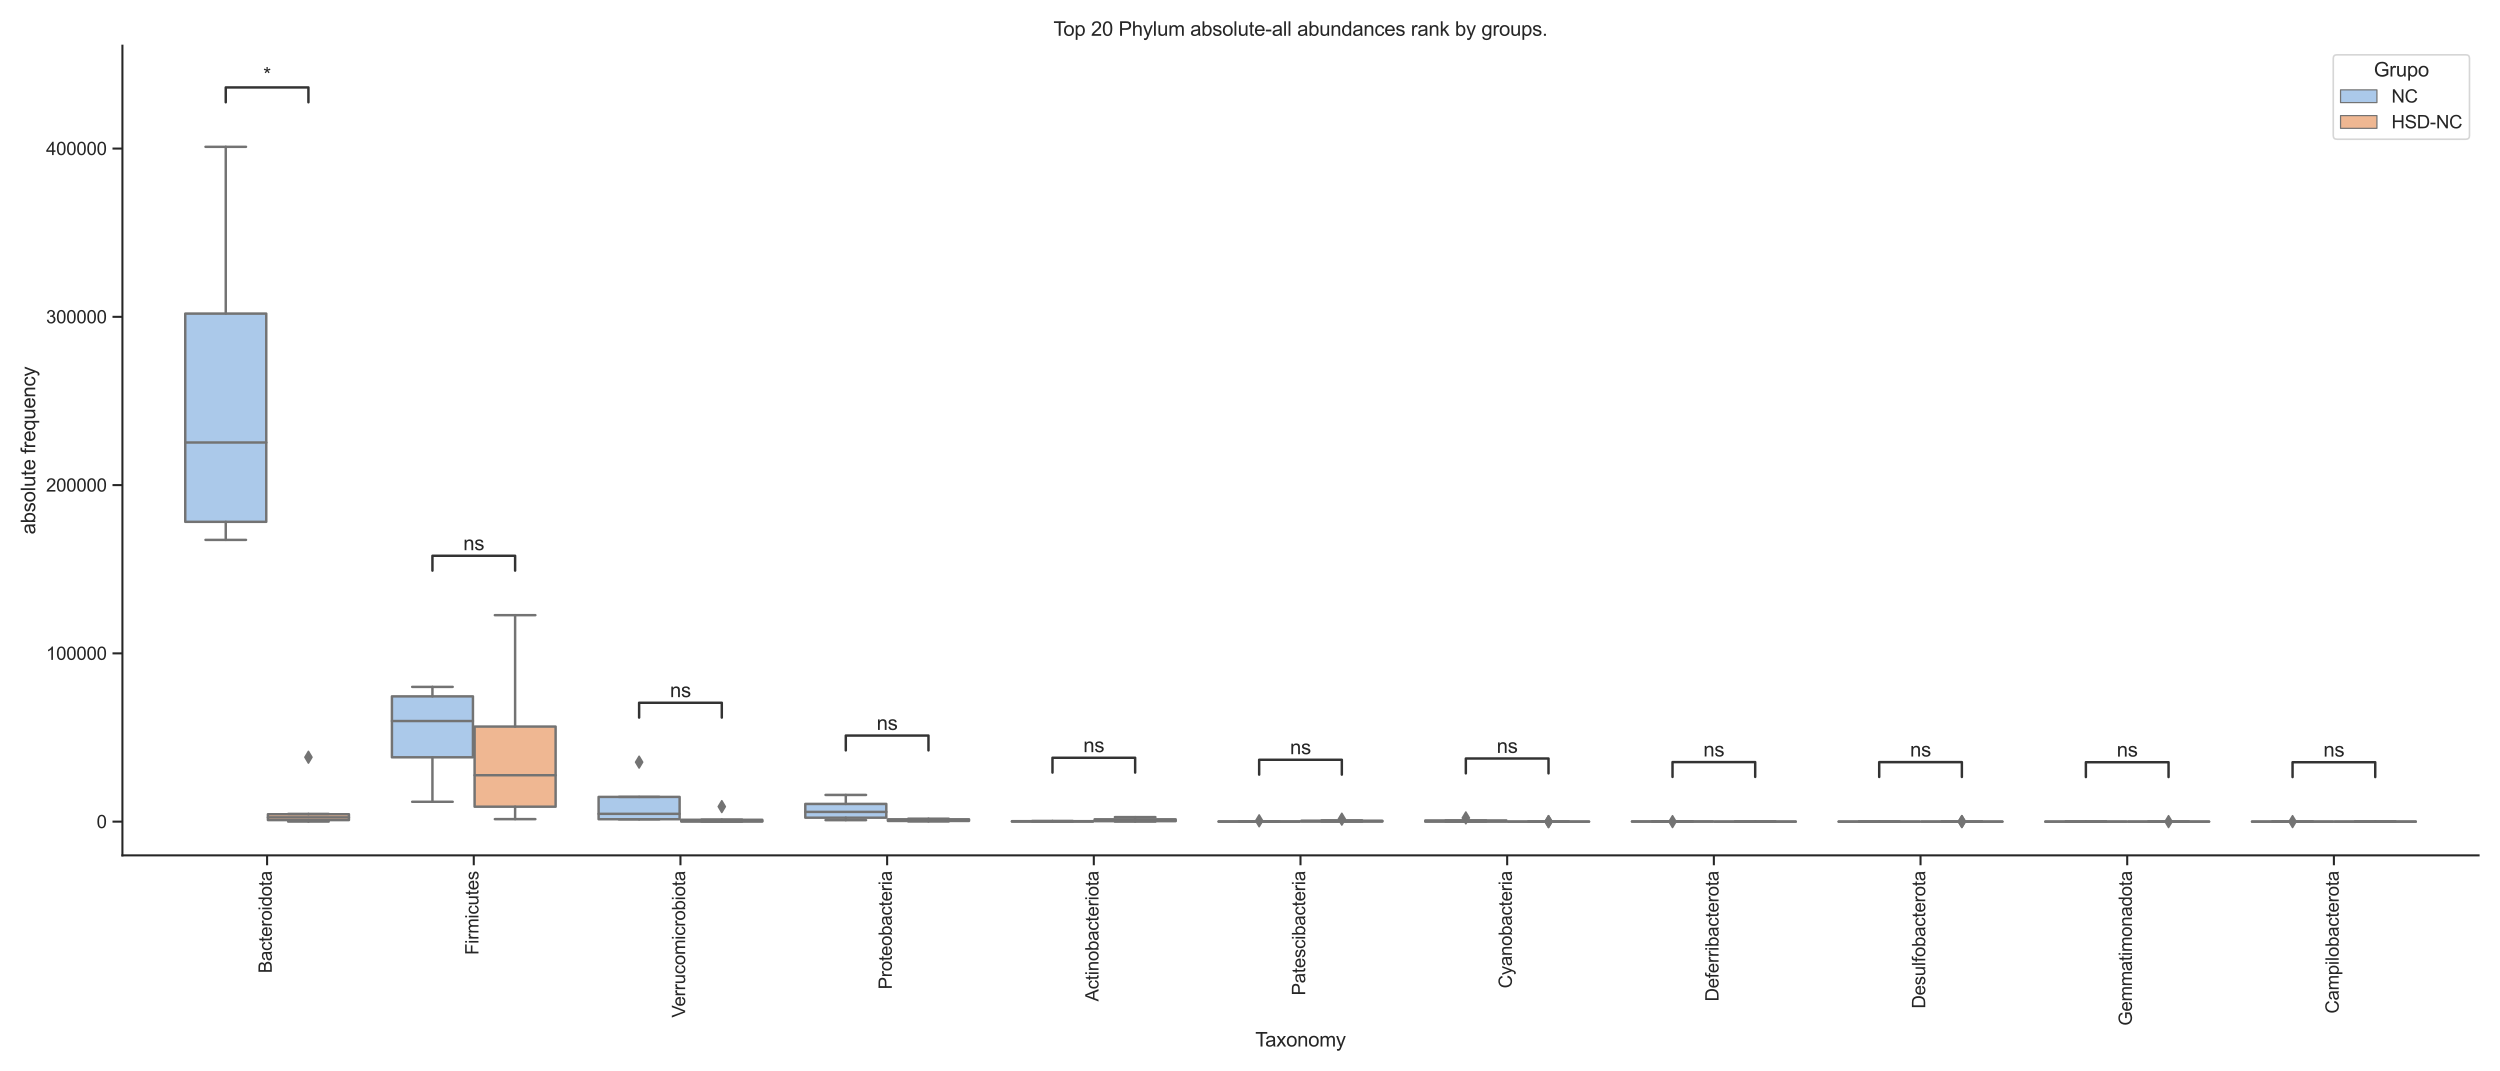 <?xml version="1.0" encoding="utf-8" standalone="no"?>
<!DOCTYPE svg PUBLIC "-//W3C//DTD SVG 1.1//EN"
  "http://www.w3.org/Graphics/SVG/1.1/DTD/svg11.dtd">
<svg xmlns:xlink="http://www.w3.org/1999/xlink" width="1512pt" height="648pt" viewBox="0 0 1512 648" xmlns="http://www.w3.org/2000/svg" version="1.1">
 <defs>
  <style type="text/css">*{stroke-linejoin: round; stroke-linecap: butt}</style>
 </defs>
 <g id="figure_1">
  <g id="patch_1">
   <path d="M 0 648 
L 1512 648 
L 1512 0 
L 0 0 
z
" style="fill: #ffffff"/>
  </g>
  <g id="axes_1">
   <g id="patch_2">
    <path d="M 74.036 517.32 
L 1499.04 517.32 
L 1499.04 27.656 
L 74.036 27.656 
z
" style="fill: #ffffff"/>
   </g>
   <g id="matplotlib.axis_1">
    <g id="xtick_1">
     <g id="line2d_1">
      <defs>
       <path id="mad5cbf0ab5" d="M 0 0 
L 0 6 
" style="stroke: #262626; stroke-width: 1.25"/>
      </defs>
      <g>
       <use xlink:href="#mad5cbf0ab5" x="161.536" y="517.32" style="fill: #262626; stroke: #262626; stroke-width: 1.25"/>
      </g>
     </g>
     <g id="text_1">
      <!-- Bacteroidota -->
      <g style="fill: #262626" transform="translate(164.38 588.578) rotate(-90) scale(0.11 -0.11)">
       <defs>
        <path id="ArialMT-42" d="M 469 0 
L 469 4581 
L 2188 4581 
Q 2713 4581 3030 4442 
Q 3347 4303 3526 4014 
Q 3706 3725 3706 3409 
Q 3706 3116 3547 2856 
Q 3388 2597 3066 2438 
Q 3481 2316 3704 2022 
Q 3928 1728 3928 1328 
Q 3928 1006 3792 729 
Q 3656 453 3456 303 
Q 3256 153 2954 76 
Q 2653 0 2216 0 
L 469 0 
z
M 1075 2656 
L 2066 2656 
Q 2469 2656 2644 2709 
Q 2875 2778 2992 2937 
Q 3109 3097 3109 3338 
Q 3109 3566 3000 3739 
Q 2891 3913 2687 3977 
Q 2484 4041 1991 4041 
L 1075 4041 
L 1075 2656 
z
M 1075 541 
L 2216 541 
Q 2509 541 2628 563 
Q 2838 600 2978 687 
Q 3119 775 3209 942 
Q 3300 1109 3300 1328 
Q 3300 1584 3169 1773 
Q 3038 1963 2805 2039 
Q 2572 2116 2134 2116 
L 1075 2116 
L 1075 541 
z
" transform="scale(0.016)"/>
        <path id="ArialMT-61" d="M 2588 409 
Q 2275 144 1986 34 
Q 1697 -75 1366 -75 
Q 819 -75 525 192 
Q 231 459 231 875 
Q 231 1119 342 1320 
Q 453 1522 633 1644 
Q 813 1766 1038 1828 
Q 1203 1872 1538 1913 
Q 2219 1994 2541 2106 
Q 2544 2222 2544 2253 
Q 2544 2597 2384 2738 
Q 2169 2928 1744 2928 
Q 1347 2928 1158 2789 
Q 969 2650 878 2297 
L 328 2372 
Q 403 2725 575 2942 
Q 747 3159 1072 3276 
Q 1397 3394 1825 3394 
Q 2250 3394 2515 3294 
Q 2781 3194 2906 3042 
Q 3031 2891 3081 2659 
Q 3109 2516 3109 2141 
L 3109 1391 
Q 3109 606 3145 398 
Q 3181 191 3288 0 
L 2700 0 
Q 2613 175 2588 409 
z
M 2541 1666 
Q 2234 1541 1622 1453 
Q 1275 1403 1131 1340 
Q 988 1278 909 1158 
Q 831 1038 831 891 
Q 831 666 1001 516 
Q 1172 366 1500 366 
Q 1825 366 2078 508 
Q 2331 650 2450 897 
Q 2541 1088 2541 1459 
L 2541 1666 
z
" transform="scale(0.016)"/>
        <path id="ArialMT-63" d="M 2588 1216 
L 3141 1144 
Q 3050 572 2676 248 
Q 2303 -75 1759 -75 
Q 1078 -75 664 370 
Q 250 816 250 1647 
Q 250 2184 428 2587 
Q 606 2991 970 3192 
Q 1334 3394 1763 3394 
Q 2303 3394 2647 3120 
Q 2991 2847 3088 2344 
L 2541 2259 
Q 2463 2594 2264 2762 
Q 2066 2931 1784 2931 
Q 1359 2931 1093 2626 
Q 828 2322 828 1663 
Q 828 994 1084 691 
Q 1341 388 1753 388 
Q 2084 388 2306 591 
Q 2528 794 2588 1216 
z
" transform="scale(0.016)"/>
        <path id="ArialMT-74" d="M 1650 503 
L 1731 6 
Q 1494 -44 1306 -44 
Q 1000 -44 831 53 
Q 663 150 594 308 
Q 525 466 525 972 
L 525 2881 
L 113 2881 
L 113 3319 
L 525 3319 
L 525 4141 
L 1084 4478 
L 1084 3319 
L 1650 3319 
L 1650 2881 
L 1084 2881 
L 1084 941 
Q 1084 700 1114 631 
Q 1144 563 1211 522 
Q 1278 481 1403 481 
Q 1497 481 1650 503 
z
" transform="scale(0.016)"/>
        <path id="ArialMT-65" d="M 2694 1069 
L 3275 997 
Q 3138 488 2766 206 
Q 2394 -75 1816 -75 
Q 1088 -75 661 373 
Q 234 822 234 1631 
Q 234 2469 665 2931 
Q 1097 3394 1784 3394 
Q 2450 3394 2872 2941 
Q 3294 2488 3294 1666 
Q 3294 1616 3291 1516 
L 816 1516 
Q 847 969 1125 678 
Q 1403 388 1819 388 
Q 2128 388 2347 550 
Q 2566 713 2694 1069 
z
M 847 1978 
L 2700 1978 
Q 2663 2397 2488 2606 
Q 2219 2931 1791 2931 
Q 1403 2931 1139 2672 
Q 875 2413 847 1978 
z
" transform="scale(0.016)"/>
        <path id="ArialMT-72" d="M 416 0 
L 416 3319 
L 922 3319 
L 922 2816 
Q 1116 3169 1280 3281 
Q 1444 3394 1641 3394 
Q 1925 3394 2219 3213 
L 2025 2691 
Q 1819 2813 1613 2813 
Q 1428 2813 1281 2702 
Q 1134 2591 1072 2394 
Q 978 2094 978 1738 
L 978 0 
L 416 0 
z
" transform="scale(0.016)"/>
        <path id="ArialMT-6f" d="M 213 1659 
Q 213 2581 725 3025 
Q 1153 3394 1769 3394 
Q 2453 3394 2887 2945 
Q 3322 2497 3322 1706 
Q 3322 1066 3130 698 
Q 2938 331 2570 128 
Q 2203 -75 1769 -75 
Q 1072 -75 642 372 
Q 213 819 213 1659 
z
M 791 1659 
Q 791 1022 1069 705 
Q 1347 388 1769 388 
Q 2188 388 2466 706 
Q 2744 1025 2744 1678 
Q 2744 2294 2464 2611 
Q 2184 2928 1769 2928 
Q 1347 2928 1069 2612 
Q 791 2297 791 1659 
z
" transform="scale(0.016)"/>
        <path id="ArialMT-69" d="M 425 3934 
L 425 4581 
L 988 4581 
L 988 3934 
L 425 3934 
z
M 425 0 
L 425 3319 
L 988 3319 
L 988 0 
L 425 0 
z
" transform="scale(0.016)"/>
        <path id="ArialMT-64" d="M 2575 0 
L 2575 419 
Q 2259 -75 1647 -75 
Q 1250 -75 917 144 
Q 584 363 401 755 
Q 219 1147 219 1656 
Q 219 2153 384 2558 
Q 550 2963 881 3178 
Q 1213 3394 1622 3394 
Q 1922 3394 2156 3267 
Q 2391 3141 2538 2938 
L 2538 4581 
L 3097 4581 
L 3097 0 
L 2575 0 
z
M 797 1656 
Q 797 1019 1065 703 
Q 1334 388 1700 388 
Q 2069 388 2326 689 
Q 2584 991 2584 1609 
Q 2584 2291 2321 2609 
Q 2059 2928 1675 2928 
Q 1300 2928 1048 2622 
Q 797 2316 797 1656 
z
" transform="scale(0.016)"/>
       </defs>
       <use xlink:href="#ArialMT-42"/>
       <use xlink:href="#ArialMT-61" x="66.699"/>
       <use xlink:href="#ArialMT-63" x="122.314"/>
       <use xlink:href="#ArialMT-74" x="172.314"/>
       <use xlink:href="#ArialMT-65" x="200.098"/>
       <use xlink:href="#ArialMT-72" x="255.713"/>
       <use xlink:href="#ArialMT-6f" x="289.014"/>
       <use xlink:href="#ArialMT-69" x="344.629"/>
       <use xlink:href="#ArialMT-64" x="366.846"/>
       <use xlink:href="#ArialMT-6f" x="422.461"/>
       <use xlink:href="#ArialMT-74" x="478.076"/>
       <use xlink:href="#ArialMT-61" x="505.859"/>
      </g>
     </g>
    </g>
    <g id="xtick_2">
     <g id="line2d_2">
      <g>
       <use xlink:href="#mad5cbf0ab5" x="286.537" y="517.32" style="fill: #262626; stroke: #262626; stroke-width: 1.25"/>
      </g>
     </g>
     <g id="text_2">
      <!-- Firmicutes -->
      <g style="fill: #262626" transform="translate(289.38 577.542) rotate(-90) scale(0.11 -0.11)">
       <defs>
        <path id="ArialMT-46" d="M 525 0 
L 525 4581 
L 3616 4581 
L 3616 4041 
L 1131 4041 
L 1131 2622 
L 3281 2622 
L 3281 2081 
L 1131 2081 
L 1131 0 
L 525 0 
z
" transform="scale(0.016)"/>
        <path id="ArialMT-6d" d="M 422 0 
L 422 3319 
L 925 3319 
L 925 2853 
Q 1081 3097 1340 3245 
Q 1600 3394 1931 3394 
Q 2300 3394 2536 3241 
Q 2772 3088 2869 2813 
Q 3263 3394 3894 3394 
Q 4388 3394 4653 3120 
Q 4919 2847 4919 2278 
L 4919 0 
L 4359 0 
L 4359 2091 
Q 4359 2428 4304 2576 
Q 4250 2725 4106 2815 
Q 3963 2906 3769 2906 
Q 3419 2906 3187 2673 
Q 2956 2441 2956 1928 
L 2956 0 
L 2394 0 
L 2394 2156 
Q 2394 2531 2256 2718 
Q 2119 2906 1806 2906 
Q 1569 2906 1367 2781 
Q 1166 2656 1075 2415 
Q 984 2175 984 1722 
L 984 0 
L 422 0 
z
" transform="scale(0.016)"/>
        <path id="ArialMT-75" d="M 2597 0 
L 2597 488 
Q 2209 -75 1544 -75 
Q 1250 -75 995 37 
Q 741 150 617 320 
Q 494 491 444 738 
Q 409 903 409 1263 
L 409 3319 
L 972 3319 
L 972 1478 
Q 972 1038 1006 884 
Q 1059 663 1231 536 
Q 1403 409 1656 409 
Q 1909 409 2131 539 
Q 2353 669 2445 892 
Q 2538 1116 2538 1541 
L 2538 3319 
L 3100 3319 
L 3100 0 
L 2597 0 
z
" transform="scale(0.016)"/>
        <path id="ArialMT-73" d="M 197 991 
L 753 1078 
Q 800 744 1014 566 
Q 1228 388 1613 388 
Q 2000 388 2187 545 
Q 2375 703 2375 916 
Q 2375 1106 2209 1216 
Q 2094 1291 1634 1406 
Q 1016 1563 777 1677 
Q 538 1791 414 1992 
Q 291 2194 291 2438 
Q 291 2659 392 2848 
Q 494 3038 669 3163 
Q 800 3259 1026 3326 
Q 1253 3394 1513 3394 
Q 1903 3394 2198 3281 
Q 2494 3169 2634 2976 
Q 2775 2784 2828 2463 
L 2278 2388 
Q 2241 2644 2061 2787 
Q 1881 2931 1553 2931 
Q 1166 2931 1000 2803 
Q 834 2675 834 2503 
Q 834 2394 903 2306 
Q 972 2216 1119 2156 
Q 1203 2125 1616 2013 
Q 2213 1853 2448 1751 
Q 2684 1650 2818 1456 
Q 2953 1263 2953 975 
Q 2953 694 2789 445 
Q 2625 197 2315 61 
Q 2006 -75 1616 -75 
Q 969 -75 630 194 
Q 291 463 197 991 
z
" transform="scale(0.016)"/>
       </defs>
       <use xlink:href="#ArialMT-46"/>
       <use xlink:href="#ArialMT-69" x="61.084"/>
       <use xlink:href="#ArialMT-72" x="83.301"/>
       <use xlink:href="#ArialMT-6d" x="116.602"/>
       <use xlink:href="#ArialMT-69" x="199.902"/>
       <use xlink:href="#ArialMT-63" x="222.119"/>
       <use xlink:href="#ArialMT-75" x="272.119"/>
       <use xlink:href="#ArialMT-74" x="327.734"/>
       <use xlink:href="#ArialMT-65" x="355.518"/>
       <use xlink:href="#ArialMT-73" x="411.133"/>
      </g>
     </g>
    </g>
    <g id="xtick_3">
     <g id="line2d_3">
      <g>
       <use xlink:href="#mad5cbf0ab5" x="411.537" y="517.32" style="fill: #262626; stroke: #262626; stroke-width: 1.25"/>
      </g>
     </g>
     <g id="text_3">
      <!-- Verrucomicrobiota -->
      <g style="fill: #262626" transform="translate(414.381 615.466) rotate(-90) scale(0.11 -0.11)">
       <defs>
        <path id="ArialMT-56" d="M 1803 0 
L 28 4581 
L 684 4581 
L 1875 1253 
Q 2019 853 2116 503 
Q 2222 878 2363 1253 
L 3600 4581 
L 4219 4581 
L 2425 0 
L 1803 0 
z
" transform="scale(0.016)"/>
        <path id="ArialMT-62" d="M 941 0 
L 419 0 
L 419 4581 
L 981 4581 
L 981 2947 
Q 1338 3394 1891 3394 
Q 2197 3394 2470 3270 
Q 2744 3147 2920 2923 
Q 3097 2700 3197 2384 
Q 3297 2069 3297 1709 
Q 3297 856 2875 390 
Q 2453 -75 1863 -75 
Q 1275 -75 941 416 
L 941 0 
z
M 934 1684 
Q 934 1088 1097 822 
Q 1363 388 1816 388 
Q 2184 388 2453 708 
Q 2722 1028 2722 1663 
Q 2722 2313 2464 2622 
Q 2206 2931 1841 2931 
Q 1472 2931 1203 2611 
Q 934 2291 934 1684 
z
" transform="scale(0.016)"/>
       </defs>
       <use xlink:href="#ArialMT-56"/>
       <use xlink:href="#ArialMT-65" x="61.199"/>
       <use xlink:href="#ArialMT-72" x="116.814"/>
       <use xlink:href="#ArialMT-72" x="150.115"/>
       <use xlink:href="#ArialMT-75" x="183.416"/>
       <use xlink:href="#ArialMT-63" x="239.031"/>
       <use xlink:href="#ArialMT-6f" x="289.031"/>
       <use xlink:href="#ArialMT-6d" x="344.646"/>
       <use xlink:href="#ArialMT-69" x="427.947"/>
       <use xlink:href="#ArialMT-63" x="450.164"/>
       <use xlink:href="#ArialMT-72" x="500.164"/>
       <use xlink:href="#ArialMT-6f" x="533.465"/>
       <use xlink:href="#ArialMT-62" x="589.08"/>
       <use xlink:href="#ArialMT-69" x="644.695"/>
       <use xlink:href="#ArialMT-6f" x="666.912"/>
       <use xlink:href="#ArialMT-74" x="722.527"/>
       <use xlink:href="#ArialMT-61" x="750.311"/>
      </g>
     </g>
    </g>
    <g id="xtick_4">
     <g id="line2d_4">
      <g>
       <use xlink:href="#mad5cbf0ab5" x="536.537" y="517.32" style="fill: #262626; stroke: #262626; stroke-width: 1.25"/>
      </g>
     </g>
     <g id="text_4">
      <!-- Proteobacteria -->
      <g style="fill: #262626" transform="translate(539.381 598.358) rotate(-90) scale(0.11 -0.11)">
       <defs>
        <path id="ArialMT-50" d="M 494 0 
L 494 4581 
L 2222 4581 
Q 2678 4581 2919 4538 
Q 3256 4481 3484 4323 
Q 3713 4166 3852 3881 
Q 3991 3597 3991 3256 
Q 3991 2672 3619 2267 
Q 3247 1863 2275 1863 
L 1100 1863 
L 1100 0 
L 494 0 
z
M 1100 2403 
L 2284 2403 
Q 2872 2403 3119 2622 
Q 3366 2841 3366 3238 
Q 3366 3525 3220 3729 
Q 3075 3934 2838 4000 
Q 2684 4041 2272 4041 
L 1100 4041 
L 1100 2403 
z
" transform="scale(0.016)"/>
       </defs>
       <use xlink:href="#ArialMT-50"/>
       <use xlink:href="#ArialMT-72" x="66.699"/>
       <use xlink:href="#ArialMT-6f" x="100"/>
       <use xlink:href="#ArialMT-74" x="155.615"/>
       <use xlink:href="#ArialMT-65" x="183.398"/>
       <use xlink:href="#ArialMT-6f" x="239.014"/>
       <use xlink:href="#ArialMT-62" x="294.629"/>
       <use xlink:href="#ArialMT-61" x="350.244"/>
       <use xlink:href="#ArialMT-63" x="405.859"/>
       <use xlink:href="#ArialMT-74" x="455.859"/>
       <use xlink:href="#ArialMT-65" x="483.643"/>
       <use xlink:href="#ArialMT-72" x="539.258"/>
       <use xlink:href="#ArialMT-69" x="572.559"/>
       <use xlink:href="#ArialMT-61" x="594.775"/>
      </g>
     </g>
    </g>
    <g id="xtick_5">
     <g id="line2d_5">
      <g>
       <use xlink:href="#mad5cbf0ab5" x="661.538" y="517.32" style="fill: #262626; stroke: #262626; stroke-width: 1.25"/>
      </g>
     </g>
     <g id="text_5">
      <!-- Actinobacteriota -->
      <g style="fill: #262626" transform="translate(664.381 605.695) rotate(-90) scale(0.11 -0.11)">
       <defs>
        <path id="ArialMT-41" d="M -9 0 
L 1750 4581 
L 2403 4581 
L 4278 0 
L 3588 0 
L 3053 1388 
L 1138 1388 
L 634 0 
L -9 0 
z
M 1313 1881 
L 2866 1881 
L 2388 3150 
Q 2169 3728 2063 4100 
Q 1975 3659 1816 3225 
L 1313 1881 
z
" transform="scale(0.016)"/>
        <path id="ArialMT-6e" d="M 422 0 
L 422 3319 
L 928 3319 
L 928 2847 
Q 1294 3394 1984 3394 
Q 2284 3394 2536 3286 
Q 2788 3178 2913 3003 
Q 3038 2828 3088 2588 
Q 3119 2431 3119 2041 
L 3119 0 
L 2556 0 
L 2556 2019 
Q 2556 2363 2490 2533 
Q 2425 2703 2258 2804 
Q 2091 2906 1866 2906 
Q 1506 2906 1245 2678 
Q 984 2450 984 1813 
L 984 0 
L 422 0 
z
" transform="scale(0.016)"/>
       </defs>
       <use xlink:href="#ArialMT-41"/>
       <use xlink:href="#ArialMT-63" x="66.699"/>
       <use xlink:href="#ArialMT-74" x="116.699"/>
       <use xlink:href="#ArialMT-69" x="144.482"/>
       <use xlink:href="#ArialMT-6e" x="166.699"/>
       <use xlink:href="#ArialMT-6f" x="222.314"/>
       <use xlink:href="#ArialMT-62" x="277.93"/>
       <use xlink:href="#ArialMT-61" x="333.545"/>
       <use xlink:href="#ArialMT-63" x="389.16"/>
       <use xlink:href="#ArialMT-74" x="439.16"/>
       <use xlink:href="#ArialMT-65" x="466.943"/>
       <use xlink:href="#ArialMT-72" x="522.559"/>
       <use xlink:href="#ArialMT-69" x="555.859"/>
       <use xlink:href="#ArialMT-6f" x="578.076"/>
       <use xlink:href="#ArialMT-74" x="633.691"/>
       <use xlink:href="#ArialMT-61" x="661.475"/>
      </g>
     </g>
    </g>
    <g id="xtick_6">
     <g id="line2d_6">
      <g>
       <use xlink:href="#mad5cbf0ab5" x="786.538" y="517.32" style="fill: #262626; stroke: #262626; stroke-width: 1.25"/>
      </g>
     </g>
     <g id="text_6">
      <!-- Patescibacteria -->
      <g style="fill: #262626" transform="translate(789.382 602.022) rotate(-90) scale(0.11 -0.11)">
       <use xlink:href="#ArialMT-50"/>
       <use xlink:href="#ArialMT-61" x="66.699"/>
       <use xlink:href="#ArialMT-74" x="122.314"/>
       <use xlink:href="#ArialMT-65" x="150.098"/>
       <use xlink:href="#ArialMT-73" x="205.713"/>
       <use xlink:href="#ArialMT-63" x="255.713"/>
       <use xlink:href="#ArialMT-69" x="305.713"/>
       <use xlink:href="#ArialMT-62" x="327.93"/>
       <use xlink:href="#ArialMT-61" x="383.545"/>
       <use xlink:href="#ArialMT-63" x="439.16"/>
       <use xlink:href="#ArialMT-74" x="489.16"/>
       <use xlink:href="#ArialMT-65" x="516.943"/>
       <use xlink:href="#ArialMT-72" x="572.559"/>
       <use xlink:href="#ArialMT-69" x="605.859"/>
       <use xlink:href="#ArialMT-61" x="628.076"/>
      </g>
     </g>
    </g>
    <g id="xtick_7">
     <g id="line2d_7">
      <g>
       <use xlink:href="#mad5cbf0ab5" x="911.538" y="517.32" style="fill: #262626; stroke: #262626; stroke-width: 1.25"/>
      </g>
     </g>
     <g id="text_7">
      <!-- Cyanobacteria -->
      <g style="fill: #262626" transform="translate(914.385 597.746) rotate(-90) scale(0.11 -0.11)">
       <defs>
        <path id="ArialMT-43" d="M 3763 1606 
L 4369 1453 
Q 4178 706 3683 314 
Q 3188 -78 2472 -78 
Q 1731 -78 1267 223 
Q 803 525 561 1097 
Q 319 1669 319 2325 
Q 319 3041 592 3573 
Q 866 4106 1370 4382 
Q 1875 4659 2481 4659 
Q 3169 4659 3637 4309 
Q 4106 3959 4291 3325 
L 3694 3184 
Q 3534 3684 3231 3912 
Q 2928 4141 2469 4141 
Q 1941 4141 1586 3887 
Q 1231 3634 1087 3207 
Q 944 2781 944 2328 
Q 944 1744 1114 1308 
Q 1284 872 1643 656 
Q 2003 441 2422 441 
Q 2931 441 3284 734 
Q 3638 1028 3763 1606 
z
" transform="scale(0.016)"/>
        <path id="ArialMT-79" d="M 397 -1278 
L 334 -750 
Q 519 -800 656 -800 
Q 844 -800 956 -737 
Q 1069 -675 1141 -563 
Q 1194 -478 1313 -144 
Q 1328 -97 1363 -6 
L 103 3319 
L 709 3319 
L 1400 1397 
Q 1534 1031 1641 628 
Q 1738 1016 1872 1384 
L 2581 3319 
L 3144 3319 
L 1881 -56 
Q 1678 -603 1566 -809 
Q 1416 -1088 1222 -1217 
Q 1028 -1347 759 -1347 
Q 597 -1347 397 -1278 
z
" transform="scale(0.016)"/>
       </defs>
       <use xlink:href="#ArialMT-43"/>
       <use xlink:href="#ArialMT-79" x="72.217"/>
       <use xlink:href="#ArialMT-61" x="122.217"/>
       <use xlink:href="#ArialMT-6e" x="177.832"/>
       <use xlink:href="#ArialMT-6f" x="233.447"/>
       <use xlink:href="#ArialMT-62" x="289.062"/>
       <use xlink:href="#ArialMT-61" x="344.678"/>
       <use xlink:href="#ArialMT-63" x="400.293"/>
       <use xlink:href="#ArialMT-74" x="450.293"/>
       <use xlink:href="#ArialMT-65" x="478.076"/>
       <use xlink:href="#ArialMT-72" x="533.691"/>
       <use xlink:href="#ArialMT-69" x="566.992"/>
       <use xlink:href="#ArialMT-61" x="589.209"/>
      </g>
     </g>
    </g>
    <g id="xtick_8">
     <g id="line2d_8">
      <g>
       <use xlink:href="#mad5cbf0ab5" x="1036.539" y="517.32" style="fill: #262626; stroke: #262626; stroke-width: 1.25"/>
      </g>
     </g>
     <g id="text_8">
      <!-- Deferribacterota -->
      <g style="fill: #262626" transform="translate(1039.382 605.683) rotate(-90) scale(0.11 -0.11)">
       <defs>
        <path id="ArialMT-44" d="M 494 0 
L 494 4581 
L 2072 4581 
Q 2606 4581 2888 4516 
Q 3281 4425 3559 4188 
Q 3922 3881 4101 3404 
Q 4281 2928 4281 2316 
Q 4281 1794 4159 1391 
Q 4038 988 3847 723 
Q 3656 459 3429 307 
Q 3203 156 2883 78 
Q 2563 0 2147 0 
L 494 0 
z
M 1100 541 
L 2078 541 
Q 2531 541 2789 625 
Q 3047 709 3200 863 
Q 3416 1078 3536 1442 
Q 3656 1806 3656 2325 
Q 3656 3044 3420 3430 
Q 3184 3816 2847 3947 
Q 2603 4041 2063 4041 
L 1100 4041 
L 1100 541 
z
" transform="scale(0.016)"/>
        <path id="ArialMT-66" d="M 556 0 
L 556 2881 
L 59 2881 
L 59 3319 
L 556 3319 
L 556 3672 
Q 556 4006 616 4169 
Q 697 4388 901 4523 
Q 1106 4659 1475 4659 
Q 1713 4659 2000 4603 
L 1916 4113 
Q 1741 4144 1584 4144 
Q 1328 4144 1222 4034 
Q 1116 3925 1116 3625 
L 1116 3319 
L 1763 3319 
L 1763 2881 
L 1116 2881 
L 1116 0 
L 556 0 
z
" transform="scale(0.016)"/>
       </defs>
       <use xlink:href="#ArialMT-44"/>
       <use xlink:href="#ArialMT-65" x="72.217"/>
       <use xlink:href="#ArialMT-66" x="127.832"/>
       <use xlink:href="#ArialMT-65" x="155.615"/>
       <use xlink:href="#ArialMT-72" x="211.23"/>
       <use xlink:href="#ArialMT-72" x="244.531"/>
       <use xlink:href="#ArialMT-69" x="277.832"/>
       <use xlink:href="#ArialMT-62" x="300.049"/>
       <use xlink:href="#ArialMT-61" x="355.664"/>
       <use xlink:href="#ArialMT-63" x="411.279"/>
       <use xlink:href="#ArialMT-74" x="461.279"/>
       <use xlink:href="#ArialMT-65" x="489.062"/>
       <use xlink:href="#ArialMT-72" x="544.678"/>
       <use xlink:href="#ArialMT-6f" x="577.979"/>
       <use xlink:href="#ArialMT-74" x="633.594"/>
       <use xlink:href="#ArialMT-61" x="661.377"/>
      </g>
     </g>
    </g>
    <g id="xtick_9">
     <g id="line2d_9">
      <g>
       <use xlink:href="#mad5cbf0ab5" x="1161.539" y="517.32" style="fill: #262626; stroke: #262626; stroke-width: 1.25"/>
      </g>
     </g>
     <g id="text_9">
      <!-- Desulfobacterota -->
      <g style="fill: #262626" transform="translate(1164.383 609.975) rotate(-90) scale(0.11 -0.11)">
       <defs>
        <path id="ArialMT-6c" d="M 409 0 
L 409 4581 
L 972 4581 
L 972 0 
L 409 0 
z
" transform="scale(0.016)"/>
       </defs>
       <use xlink:href="#ArialMT-44"/>
       <use xlink:href="#ArialMT-65" x="72.217"/>
       <use xlink:href="#ArialMT-73" x="127.832"/>
       <use xlink:href="#ArialMT-75" x="177.832"/>
       <use xlink:href="#ArialMT-6c" x="233.447"/>
       <use xlink:href="#ArialMT-66" x="255.664"/>
       <use xlink:href="#ArialMT-6f" x="283.447"/>
       <use xlink:href="#ArialMT-62" x="339.062"/>
       <use xlink:href="#ArialMT-61" x="394.678"/>
       <use xlink:href="#ArialMT-63" x="450.293"/>
       <use xlink:href="#ArialMT-74" x="500.293"/>
       <use xlink:href="#ArialMT-65" x="528.076"/>
       <use xlink:href="#ArialMT-72" x="583.691"/>
       <use xlink:href="#ArialMT-6f" x="616.992"/>
       <use xlink:href="#ArialMT-74" x="672.607"/>
       <use xlink:href="#ArialMT-61" x="700.391"/>
      </g>
     </g>
    </g>
    <g id="xtick_10">
     <g id="line2d_10">
      <g>
       <use xlink:href="#mad5cbf0ab5" x="1286.539" y="517.32" style="fill: #262626; stroke: #262626; stroke-width: 1.25"/>
      </g>
     </g>
     <g id="text_10">
      <!-- Gemmatimonadota -->
      <g style="fill: #262626" transform="translate(1289.383 620.356) rotate(-90) scale(0.11 -0.11)">
       <defs>
        <path id="ArialMT-47" d="M 2638 1797 
L 2638 2334 
L 4578 2338 
L 4578 638 
Q 4131 281 3656 101 
Q 3181 -78 2681 -78 
Q 2006 -78 1454 211 
Q 903 500 622 1047 
Q 341 1594 341 2269 
Q 341 2938 620 3517 
Q 900 4097 1425 4378 
Q 1950 4659 2634 4659 
Q 3131 4659 3532 4498 
Q 3934 4338 4162 4050 
Q 4391 3763 4509 3300 
L 3963 3150 
Q 3859 3500 3706 3700 
Q 3553 3900 3268 4020 
Q 2984 4141 2638 4141 
Q 2222 4141 1919 4014 
Q 1616 3888 1430 3681 
Q 1244 3475 1141 3228 
Q 966 2803 966 2306 
Q 966 1694 1177 1281 
Q 1388 869 1791 669 
Q 2194 469 2647 469 
Q 3041 469 3416 620 
Q 3791 772 3984 944 
L 3984 1797 
L 2638 1797 
z
" transform="scale(0.016)"/>
       </defs>
       <use xlink:href="#ArialMT-47"/>
       <use xlink:href="#ArialMT-65" x="77.783"/>
       <use xlink:href="#ArialMT-6d" x="133.398"/>
       <use xlink:href="#ArialMT-6d" x="216.699"/>
       <use xlink:href="#ArialMT-61" x="300"/>
       <use xlink:href="#ArialMT-74" x="355.615"/>
       <use xlink:href="#ArialMT-69" x="383.398"/>
       <use xlink:href="#ArialMT-6d" x="405.615"/>
       <use xlink:href="#ArialMT-6f" x="488.916"/>
       <use xlink:href="#ArialMT-6e" x="544.531"/>
       <use xlink:href="#ArialMT-61" x="600.146"/>
       <use xlink:href="#ArialMT-64" x="655.762"/>
       <use xlink:href="#ArialMT-6f" x="711.377"/>
       <use xlink:href="#ArialMT-74" x="766.992"/>
       <use xlink:href="#ArialMT-61" x="794.775"/>
      </g>
     </g>
    </g>
    <g id="xtick_11">
     <g id="line2d_11">
      <g>
       <use xlink:href="#mad5cbf0ab5" x="1411.54" y="517.32" style="fill: #262626; stroke: #262626; stroke-width: 1.25"/>
      </g>
     </g>
     <g id="text_11">
      <!-- Campilobacterota -->
      <g style="fill: #262626" transform="translate(1414.45 613.026) rotate(-90) scale(0.11 -0.11)">
       <defs>
        <path id="ArialMT-70" d="M 422 -1272 
L 422 3319 
L 934 3319 
L 934 2888 
Q 1116 3141 1344 3267 
Q 1572 3394 1897 3394 
Q 2322 3394 2647 3175 
Q 2972 2956 3137 2557 
Q 3303 2159 3303 1684 
Q 3303 1175 3120 767 
Q 2938 359 2589 142 
Q 2241 -75 1856 -75 
Q 1575 -75 1351 44 
Q 1128 163 984 344 
L 984 -1272 
L 422 -1272 
z
M 931 1641 
Q 931 1000 1190 694 
Q 1450 388 1819 388 
Q 2194 388 2461 705 
Q 2728 1022 2728 1688 
Q 2728 2322 2467 2637 
Q 2206 2953 1844 2953 
Q 1484 2953 1207 2617 
Q 931 2281 931 1641 
z
" transform="scale(0.016)"/>
       </defs>
       <use xlink:href="#ArialMT-43"/>
       <use xlink:href="#ArialMT-61" x="72.217"/>
       <use xlink:href="#ArialMT-6d" x="127.832"/>
       <use xlink:href="#ArialMT-70" x="211.133"/>
       <use xlink:href="#ArialMT-69" x="266.748"/>
       <use xlink:href="#ArialMT-6c" x="288.965"/>
       <use xlink:href="#ArialMT-6f" x="311.182"/>
       <use xlink:href="#ArialMT-62" x="366.797"/>
       <use xlink:href="#ArialMT-61" x="422.412"/>
       <use xlink:href="#ArialMT-63" x="478.027"/>
       <use xlink:href="#ArialMT-74" x="528.027"/>
       <use xlink:href="#ArialMT-65" x="555.811"/>
       <use xlink:href="#ArialMT-72" x="611.426"/>
       <use xlink:href="#ArialMT-6f" x="644.727"/>
       <use xlink:href="#ArialMT-74" x="700.342"/>
       <use xlink:href="#ArialMT-61" x="728.125"/>
      </g>
     </g>
    </g>
    <g id="text_12">
     <!-- Taxonomy -->
     <g style="fill: #262626" transform="translate(759.197 632.945) scale(0.12 -0.12)">
      <defs>
       <path id="ArialMT-54" d="M 1659 0 
L 1659 4041 
L 150 4041 
L 150 4581 
L 3781 4581 
L 3781 4041 
L 2266 4041 
L 2266 0 
L 1659 0 
z
" transform="scale(0.016)"/>
       <path id="ArialMT-78" d="M 47 0 
L 1259 1725 
L 138 3319 
L 841 3319 
L 1350 2541 
Q 1494 2319 1581 2169 
Q 1719 2375 1834 2534 
L 2394 3319 
L 3066 3319 
L 1919 1756 
L 3153 0 
L 2463 0 
L 1781 1031 
L 1600 1309 
L 728 0 
L 47 0 
z
" transform="scale(0.016)"/>
      </defs>
      <use xlink:href="#ArialMT-54"/>
      <use xlink:href="#ArialMT-61" x="49.959"/>
      <use xlink:href="#ArialMT-78" x="105.574"/>
      <use xlink:href="#ArialMT-6f" x="155.574"/>
      <use xlink:href="#ArialMT-6e" x="211.189"/>
      <use xlink:href="#ArialMT-6f" x="266.805"/>
      <use xlink:href="#ArialMT-6d" x="322.42"/>
      <use xlink:href="#ArialMT-79" x="405.721"/>
     </g>
    </g>
   </g>
   <g id="matplotlib.axis_2">
    <g id="ytick_1">
     <g id="line2d_12">
      <defs>
       <path id="m1225a56be1" d="M 0 0 
L -6 0 
" style="stroke: #262626; stroke-width: 1.25"/>
      </defs>
      <g>
       <use xlink:href="#m1225a56be1" x="74.036" y="496.914" style="fill: #262626; stroke: #262626; stroke-width: 1.25"/>
      </g>
     </g>
     <g id="text_13">
      <!-- 0 -->
      <g style="fill: #262626" transform="translate(58.419 500.851) scale(0.11 -0.11)">
       <defs>
        <path id="ArialMT-30" d="M 266 2259 
Q 266 3072 433 3567 
Q 600 4063 929 4331 
Q 1259 4600 1759 4600 
Q 2128 4600 2406 4451 
Q 2684 4303 2865 4023 
Q 3047 3744 3150 3342 
Q 3253 2941 3253 2259 
Q 3253 1453 3087 958 
Q 2922 463 2592 192 
Q 2263 -78 1759 -78 
Q 1097 -78 719 397 
Q 266 969 266 2259 
z
M 844 2259 
Q 844 1131 1108 757 
Q 1372 384 1759 384 
Q 2147 384 2411 759 
Q 2675 1134 2675 2259 
Q 2675 3391 2411 3762 
Q 2147 4134 1753 4134 
Q 1366 4134 1134 3806 
Q 844 3388 844 2259 
z
" transform="scale(0.016)"/>
       </defs>
       <use xlink:href="#ArialMT-30"/>
      </g>
     </g>
    </g>
    <g id="ytick_2">
     <g id="line2d_13">
      <g>
       <use xlink:href="#m1225a56be1" x="74.036" y="395.145" style="fill: #262626; stroke: #262626; stroke-width: 1.25"/>
      </g>
     </g>
     <g id="text_14">
      <!-- 100000 -->
      <g style="fill: #262626" transform="translate(27.834 399.082) scale(0.11 -0.11)">
       <defs>
        <path id="ArialMT-31" d="M 2384 0 
L 1822 0 
L 1822 3584 
Q 1619 3391 1289 3197 
Q 959 3003 697 2906 
L 697 3450 
Q 1169 3672 1522 3987 
Q 1875 4303 2022 4600 
L 2384 4600 
L 2384 0 
z
" transform="scale(0.016)"/>
       </defs>
       <use xlink:href="#ArialMT-31"/>
       <use xlink:href="#ArialMT-30" x="55.615"/>
       <use xlink:href="#ArialMT-30" x="111.23"/>
       <use xlink:href="#ArialMT-30" x="166.846"/>
       <use xlink:href="#ArialMT-30" x="222.461"/>
       <use xlink:href="#ArialMT-30" x="278.076"/>
      </g>
     </g>
    </g>
    <g id="ytick_3">
     <g id="line2d_14">
      <g>
       <use xlink:href="#m1225a56be1" x="74.036" y="293.376" style="fill: #262626; stroke: #262626; stroke-width: 1.25"/>
      </g>
     </g>
     <g id="text_15">
      <!-- 200000 -->
      <g style="fill: #262626" transform="translate(27.834 297.313) scale(0.11 -0.11)">
       <defs>
        <path id="ArialMT-32" d="M 3222 541 
L 3222 0 
L 194 0 
Q 188 203 259 391 
Q 375 700 629 1000 
Q 884 1300 1366 1694 
Q 2113 2306 2375 2664 
Q 2638 3022 2638 3341 
Q 2638 3675 2398 3904 
Q 2159 4134 1775 4134 
Q 1369 4134 1125 3890 
Q 881 3647 878 3216 
L 300 3275 
Q 359 3922 746 4261 
Q 1134 4600 1788 4600 
Q 2447 4600 2831 4234 
Q 3216 3869 3216 3328 
Q 3216 3053 3103 2787 
Q 2991 2522 2730 2228 
Q 2469 1934 1863 1422 
Q 1356 997 1212 845 
Q 1069 694 975 541 
L 3222 541 
z
" transform="scale(0.016)"/>
       </defs>
       <use xlink:href="#ArialMT-32"/>
       <use xlink:href="#ArialMT-30" x="55.615"/>
       <use xlink:href="#ArialMT-30" x="111.23"/>
       <use xlink:href="#ArialMT-30" x="166.846"/>
       <use xlink:href="#ArialMT-30" x="222.461"/>
       <use xlink:href="#ArialMT-30" x="278.076"/>
      </g>
     </g>
    </g>
    <g id="ytick_4">
     <g id="line2d_15">
      <g>
       <use xlink:href="#m1225a56be1" x="74.036" y="191.607" style="fill: #262626; stroke: #262626; stroke-width: 1.25"/>
      </g>
     </g>
     <g id="text_16">
      <!-- 300000 -->
      <g style="fill: #262626" transform="translate(27.834 195.544) scale(0.11 -0.11)">
       <defs>
        <path id="ArialMT-33" d="M 269 1209 
L 831 1284 
Q 928 806 1161 595 
Q 1394 384 1728 384 
Q 2125 384 2398 659 
Q 2672 934 2672 1341 
Q 2672 1728 2419 1979 
Q 2166 2231 1775 2231 
Q 1616 2231 1378 2169 
L 1441 2663 
Q 1497 2656 1531 2656 
Q 1891 2656 2178 2843 
Q 2466 3031 2466 3422 
Q 2466 3731 2256 3934 
Q 2047 4138 1716 4138 
Q 1388 4138 1169 3931 
Q 950 3725 888 3313 
L 325 3413 
Q 428 3978 793 4289 
Q 1159 4600 1703 4600 
Q 2078 4600 2393 4439 
Q 2709 4278 2876 4000 
Q 3044 3722 3044 3409 
Q 3044 3113 2884 2869 
Q 2725 2625 2413 2481 
Q 2819 2388 3044 2092 
Q 3269 1797 3269 1353 
Q 3269 753 2831 336 
Q 2394 -81 1725 -81 
Q 1122 -81 723 278 
Q 325 638 269 1209 
z
" transform="scale(0.016)"/>
       </defs>
       <use xlink:href="#ArialMT-33"/>
       <use xlink:href="#ArialMT-30" x="55.615"/>
       <use xlink:href="#ArialMT-30" x="111.23"/>
       <use xlink:href="#ArialMT-30" x="166.846"/>
       <use xlink:href="#ArialMT-30" x="222.461"/>
       <use xlink:href="#ArialMT-30" x="278.076"/>
      </g>
     </g>
    </g>
    <g id="ytick_5">
     <g id="line2d_16">
      <g>
       <use xlink:href="#m1225a56be1" x="74.036" y="89.838" style="fill: #262626; stroke: #262626; stroke-width: 1.25"/>
      </g>
     </g>
     <g id="text_17">
      <!-- 400000 -->
      <g style="fill: #262626" transform="translate(27.834 93.775) scale(0.11 -0.11)">
       <defs>
        <path id="ArialMT-34" d="M 2069 0 
L 2069 1097 
L 81 1097 
L 81 1613 
L 2172 4581 
L 2631 4581 
L 2631 1613 
L 3250 1613 
L 3250 1097 
L 2631 1097 
L 2631 0 
L 2069 0 
z
M 2069 1613 
L 2069 3678 
L 634 1613 
L 2069 1613 
z
" transform="scale(0.016)"/>
       </defs>
       <use xlink:href="#ArialMT-34"/>
       <use xlink:href="#ArialMT-30" x="55.615"/>
       <use xlink:href="#ArialMT-30" x="111.23"/>
       <use xlink:href="#ArialMT-30" x="166.846"/>
       <use xlink:href="#ArialMT-30" x="222.461"/>
       <use xlink:href="#ArialMT-30" x="278.076"/>
      </g>
     </g>
    </g>
    <g id="text_18">
     <!-- absolute frequency -->
     <g style="fill: #262626" transform="translate(21.308 323.185) rotate(-90) scale(0.12 -0.12)">
      <defs>
       <path id="ArialMT-20" transform="scale(0.016)"/>
       <path id="ArialMT-71" d="M 2538 -1272 
L 2538 353 
Q 2406 169 2170 47 
Q 1934 -75 1669 -75 
Q 1078 -75 651 397 
Q 225 869 225 1691 
Q 225 2191 398 2587 
Q 572 2984 901 3189 
Q 1231 3394 1625 3394 
Q 2241 3394 2594 2875 
L 2594 3319 
L 3100 3319 
L 3100 -1272 
L 2538 -1272 
z
M 803 1669 
Q 803 1028 1072 708 
Q 1341 388 1716 388 
Q 2075 388 2334 692 
Q 2594 997 2594 1619 
Q 2594 2281 2320 2615 
Q 2047 2950 1678 2950 
Q 1313 2950 1058 2639 
Q 803 2328 803 1669 
z
" transform="scale(0.016)"/>
      </defs>
      <use xlink:href="#ArialMT-61"/>
      <use xlink:href="#ArialMT-62" x="55.615"/>
      <use xlink:href="#ArialMT-73" x="111.23"/>
      <use xlink:href="#ArialMT-6f" x="161.23"/>
      <use xlink:href="#ArialMT-6c" x="216.846"/>
      <use xlink:href="#ArialMT-75" x="239.062"/>
      <use xlink:href="#ArialMT-74" x="294.678"/>
      <use xlink:href="#ArialMT-65" x="322.461"/>
      <use xlink:href="#ArialMT-20" x="378.076"/>
      <use xlink:href="#ArialMT-66" x="405.859"/>
      <use xlink:href="#ArialMT-72" x="433.643"/>
      <use xlink:href="#ArialMT-65" x="466.943"/>
      <use xlink:href="#ArialMT-71" x="522.559"/>
      <use xlink:href="#ArialMT-75" x="578.174"/>
      <use xlink:href="#ArialMT-65" x="633.789"/>
      <use xlink:href="#ArialMT-6e" x="689.404"/>
      <use xlink:href="#ArialMT-63" x="745.02"/>
      <use xlink:href="#ArialMT-79" x="795.02"/>
     </g>
    </g>
   </g>
   <g id="patch_3">
    <path d="M 112.036 315.609 
L 161.036 315.609 
L 161.036 189.663 
L 112.036 189.663 
L 112.036 315.609 
z
" clip-path="url(#p2fd7e5a920)" style="fill: #abc9ea; stroke: #737373; stroke-width: 1.5; stroke-linejoin: miter"/>
   </g>
   <g id="patch_4">
    <path d="M 162.036 495.984 
L 211.037 495.984 
L 211.037 492.439 
L 162.036 492.439 
L 162.036 495.984 
z
" clip-path="url(#p2fd7e5a920)" style="fill: #efb792; stroke: #737373; stroke-width: 1.5; stroke-linejoin: miter"/>
   </g>
   <g id="patch_5">
    <path d="M 237.037 458.031 
L 286.037 458.031 
L 286.037 421.155 
L 237.037 421.155 
L 237.037 458.031 
z
" clip-path="url(#p2fd7e5a920)" style="fill: #abc9ea; stroke: #737373; stroke-width: 1.5; stroke-linejoin: miter"/>
   </g>
   <g id="patch_6">
    <path d="M 287.037 487.906 
L 336.037 487.906 
L 336.037 439.438 
L 287.037 439.438 
L 287.037 487.906 
z
" clip-path="url(#p2fd7e5a920)" style="fill: #efb792; stroke: #737373; stroke-width: 1.5; stroke-linejoin: miter"/>
   </g>
   <g id="patch_7">
    <path d="M 362.037 495.458 
L 411.037 495.458 
L 411.037 481.98 
L 362.037 481.98 
L 362.037 495.458 
z
" clip-path="url(#p2fd7e5a920)" style="fill: #abc9ea; stroke: #737373; stroke-width: 1.5; stroke-linejoin: miter"/>
   </g>
   <g id="patch_8">
    <path d="M 412.037 496.881 
L 461.037 496.881 
L 461.037 495.814 
L 412.037 495.814 
L 412.037 496.881 
z
" clip-path="url(#p2fd7e5a920)" style="fill: #efb792; stroke: #737373; stroke-width: 1.5; stroke-linejoin: miter"/>
   </g>
   <g id="patch_9">
    <path d="M 487.037 494.542 
L 536.037 494.542 
L 536.037 486.217 
L 487.037 486.217 
L 487.037 494.542 
z
" clip-path="url(#p2fd7e5a920)" style="fill: #abc9ea; stroke: #737373; stroke-width: 1.5; stroke-linejoin: miter"/>
   </g>
   <g id="patch_10">
    <path d="M 537.037 496.518 
L 586.038 496.518 
L 586.038 495.501 
L 537.037 495.501 
L 537.037 496.518 
z
" clip-path="url(#p2fd7e5a920)" style="fill: #efb792; stroke: #737373; stroke-width: 1.5; stroke-linejoin: miter"/>
   </g>
   <g id="patch_11">
    <path d="M 612.038 496.882 
L 661.038 496.882 
L 661.038 496.65 
L 612.038 496.65 
L 612.038 496.882 
z
" clip-path="url(#p2fd7e5a920)" style="fill: #abc9ea; stroke: #737373; stroke-width: 1.5; stroke-linejoin: miter"/>
   </g>
   <g id="patch_12">
    <path d="M 662.038 496.624 
L 711.038 496.624 
L 711.038 495.52 
L 662.038 495.52 
L 662.038 496.624 
z
" clip-path="url(#p2fd7e5a920)" style="fill: #efb792; stroke: #737373; stroke-width: 1.5; stroke-linejoin: miter"/>
   </g>
   <g id="patch_13">
    <path d="M 737.038 496.914 
L 786.038 496.914 
L 786.038 496.779 
L 737.038 496.779 
L 737.038 496.914 
z
" clip-path="url(#p2fd7e5a920)" style="fill: #abc9ea; stroke: #737373; stroke-width: 1.5; stroke-linejoin: miter"/>
   </g>
   <g id="patch_14">
    <path d="M 787.038 496.867 
L 836.038 496.867 
L 836.038 496.419 
L 787.038 496.419 
L 787.038 496.867 
z
" clip-path="url(#p2fd7e5a920)" style="fill: #efb792; stroke: #737373; stroke-width: 1.5; stroke-linejoin: miter"/>
   </g>
   <g id="patch_15">
    <path d="M 862.038 496.866 
L 911.038 496.866 
L 911.038 496.195 
L 862.038 496.195 
L 862.038 496.866 
z
" clip-path="url(#p2fd7e5a920)" style="fill: #abc9ea; stroke: #737373; stroke-width: 1.5; stroke-linejoin: miter"/>
   </g>
   <g id="patch_16">
    <path d="M 912.038 496.914 
L 961.039 496.914 
L 961.039 496.913 
L 912.038 496.913 
L 912.038 496.914 
z
" clip-path="url(#p2fd7e5a920)" style="fill: #efb792; stroke: #737373; stroke-width: 1.5; stroke-linejoin: miter"/>
   </g>
   <g id="patch_17">
    <path d="M 987.039 496.866 
L 1036.039 496.866 
L 1036.039 496.841 
L 987.039 496.841 
L 987.039 496.866 
z
" clip-path="url(#p2fd7e5a920)" style="fill: #abc9ea; stroke: #737373; stroke-width: 1.5; stroke-linejoin: miter"/>
   </g>
   <g id="patch_18">
    <path d="M 1037.039 496.914 
L 1086.039 496.914 
L 1086.039 496.914 
L 1037.039 496.914 
L 1037.039 496.914 
z
" clip-path="url(#p2fd7e5a920)" style="fill: #efb792; stroke: #737373; stroke-width: 1.5; stroke-linejoin: miter"/>
   </g>
   <g id="patch_19">
    <path d="M 1112.039 496.914 
L 1161.039 496.914 
L 1161.039 496.914 
L 1112.039 496.914 
L 1112.039 496.914 
z
" clip-path="url(#p2fd7e5a920)" style="fill: #abc9ea; stroke: #737373; stroke-width: 1.5; stroke-linejoin: miter"/>
   </g>
   <g id="patch_20">
    <path d="M 1162.039 496.914 
L 1211.039 496.914 
L 1211.039 496.909 
L 1162.039 496.909 
L 1162.039 496.914 
z
" clip-path="url(#p2fd7e5a920)" style="fill: #efb792; stroke: #737373; stroke-width: 1.5; stroke-linejoin: miter"/>
   </g>
   <g id="patch_21">
    <path d="M 1237.039 496.914 
L 1286.039 496.914 
L 1286.039 496.914 
L 1237.039 496.914 
L 1237.039 496.914 
z
" clip-path="url(#p2fd7e5a920)" style="fill: #abc9ea; stroke: #737373; stroke-width: 1.5; stroke-linejoin: miter"/>
   </g>
   <g id="patch_22">
    <path d="M 1287.039 496.914 
L 1336.04 496.914 
L 1336.04 496.914 
L 1287.039 496.914 
L 1287.039 496.914 
z
" clip-path="url(#p2fd7e5a920)" style="fill: #efb792; stroke: #737373; stroke-width: 1.5; stroke-linejoin: miter"/>
   </g>
   <g id="patch_23">
    <path d="M 1362.04 496.914 
L 1411.04 496.914 
L 1411.04 496.912 
L 1362.04 496.912 
L 1362.04 496.914 
z
" clip-path="url(#p2fd7e5a920)" style="fill: #abc9ea; stroke: #737373; stroke-width: 1.5; stroke-linejoin: miter"/>
   </g>
   <g id="patch_24">
    <path d="M 1412.04 496.914 
L 1461.04 496.914 
L 1461.04 496.914 
L 1412.04 496.914 
L 1412.04 496.914 
z
" clip-path="url(#p2fd7e5a920)" style="fill: #efb792; stroke: #737373; stroke-width: 1.5; stroke-linejoin: miter"/>
   </g>
   <g id="patch_25">
    <path d="M 161.536 496.914 
L 161.536 496.914 
L 161.536 496.914 
L 161.536 496.914 
z
" clip-path="url(#p2fd7e5a920)" style="fill: #abc9ea; stroke: #737373; stroke-width: 0.75; stroke-linejoin: miter"/>
   </g>
   <g id="patch_26">
    <path d="M 161.536 496.914 
L 161.536 496.914 
L 161.536 496.914 
L 161.536 496.914 
z
" clip-path="url(#p2fd7e5a920)" style="fill: #efb792; stroke: #737373; stroke-width: 0.75; stroke-linejoin: miter"/>
   </g>
   <g id="line2d_17">
    <path d="M 136.536 315.609 
L 136.536 326.516 
" clip-path="url(#p2fd7e5a920)" style="fill: none; stroke: #737373; stroke-width: 1.5; stroke-linecap: round"/>
   </g>
   <g id="line2d_18">
    <path d="M 136.536 189.663 
L 136.536 88.79 
" clip-path="url(#p2fd7e5a920)" style="fill: none; stroke: #737373; stroke-width: 1.5; stroke-linecap: round"/>
   </g>
   <g id="line2d_19">
    <path d="M 124.286 326.516 
L 148.786 326.516 
" clip-path="url(#p2fd7e5a920)" style="fill: none; stroke: #737373; stroke-width: 1.5; stroke-linecap: round"/>
   </g>
   <g id="line2d_20">
    <path d="M 124.286 88.79 
L 148.786 88.79 
" clip-path="url(#p2fd7e5a920)" style="fill: none; stroke: #737373; stroke-width: 1.5; stroke-linecap: round"/>
   </g>
   <g id="line2d_21"/>
   <g id="line2d_22">
    <path d="M 186.537 495.984 
L 186.537 496.894 
" clip-path="url(#p2fd7e5a920)" style="fill: none; stroke: #737373; stroke-width: 1.5; stroke-linecap: round"/>
   </g>
   <g id="line2d_23">
    <path d="M 186.537 492.439 
L 186.537 492.248 
" clip-path="url(#p2fd7e5a920)" style="fill: none; stroke: #737373; stroke-width: 1.5; stroke-linecap: round"/>
   </g>
   <g id="line2d_24">
    <path d="M 174.287 496.894 
L 198.787 496.894 
" clip-path="url(#p2fd7e5a920)" style="fill: none; stroke: #737373; stroke-width: 1.5; stroke-linecap: round"/>
   </g>
   <g id="line2d_25">
    <path d="M 174.287 492.248 
L 198.787 492.248 
" clip-path="url(#p2fd7e5a920)" style="fill: none; stroke: #737373; stroke-width: 1.5; stroke-linecap: round"/>
   </g>
   <g id="line2d_26">
    <defs>
     <path id="ma3b6845e7a" d="M -0 3.536 
L 2.121 0 
L -0 -3.536 
L -2.121 -0 
z
" style="stroke: #737373; stroke-linejoin: miter"/>
    </defs>
    <g clip-path="url(#p2fd7e5a920)">
     <use xlink:href="#ma3b6845e7a" x="186.537" y="457.97" style="fill: #737373; stroke: #737373; stroke-linejoin: miter"/>
    </g>
   </g>
   <g id="line2d_27">
    <path d="M 261.537 458.031 
L 261.537 484.921 
" clip-path="url(#p2fd7e5a920)" style="fill: none; stroke: #737373; stroke-width: 1.5; stroke-linecap: round"/>
   </g>
   <g id="line2d_28">
    <path d="M 261.537 421.155 
L 261.537 415.423 
" clip-path="url(#p2fd7e5a920)" style="fill: none; stroke: #737373; stroke-width: 1.5; stroke-linecap: round"/>
   </g>
   <g id="line2d_29">
    <path d="M 249.287 484.921 
L 273.787 484.921 
" clip-path="url(#p2fd7e5a920)" style="fill: none; stroke: #737373; stroke-width: 1.5; stroke-linecap: round"/>
   </g>
   <g id="line2d_30">
    <path d="M 249.287 415.423 
L 273.787 415.423 
" clip-path="url(#p2fd7e5a920)" style="fill: none; stroke: #737373; stroke-width: 1.5; stroke-linecap: round"/>
   </g>
   <g id="line2d_31"/>
   <g id="line2d_32">
    <path d="M 311.537 487.906 
L 311.537 495.413 
" clip-path="url(#p2fd7e5a920)" style="fill: none; stroke: #737373; stroke-width: 1.5; stroke-linecap: round"/>
   </g>
   <g id="line2d_33">
    <path d="M 311.537 439.438 
L 311.537 372.047 
" clip-path="url(#p2fd7e5a920)" style="fill: none; stroke: #737373; stroke-width: 1.5; stroke-linecap: round"/>
   </g>
   <g id="line2d_34">
    <path d="M 299.287 495.413 
L 323.787 495.413 
" clip-path="url(#p2fd7e5a920)" style="fill: none; stroke: #737373; stroke-width: 1.5; stroke-linecap: round"/>
   </g>
   <g id="line2d_35">
    <path d="M 299.287 372.047 
L 323.787 372.047 
" clip-path="url(#p2fd7e5a920)" style="fill: none; stroke: #737373; stroke-width: 1.5; stroke-linecap: round"/>
   </g>
   <g id="line2d_36"/>
   <g id="line2d_37">
    <path d="M 386.537 495.458 
L 386.537 495.516 
" clip-path="url(#p2fd7e5a920)" style="fill: none; stroke: #737373; stroke-width: 1.5; stroke-linecap: round"/>
   </g>
   <g id="line2d_38">
    <path d="M 386.537 481.98 
L 386.537 481.98 
" clip-path="url(#p2fd7e5a920)" style="fill: none; stroke: #737373; stroke-width: 1.5; stroke-linecap: round"/>
   </g>
   <g id="line2d_39">
    <path d="M 374.287 495.516 
L 398.787 495.516 
" clip-path="url(#p2fd7e5a920)" style="fill: none; stroke: #737373; stroke-width: 1.5; stroke-linecap: round"/>
   </g>
   <g id="line2d_40">
    <path d="M 374.287 481.98 
L 398.787 481.98 
" clip-path="url(#p2fd7e5a920)" style="fill: none; stroke: #737373; stroke-width: 1.5; stroke-linecap: round"/>
   </g>
   <g id="line2d_41">
    <g clip-path="url(#p2fd7e5a920)">
     <use xlink:href="#ma3b6845e7a" x="386.537" y="460.939" style="fill: #737373; stroke: #737373; stroke-linejoin: miter"/>
    </g>
   </g>
   <g id="line2d_42">
    <path d="M 436.537 496.881 
L 436.537 496.914 
" clip-path="url(#p2fd7e5a920)" style="fill: none; stroke: #737373; stroke-width: 1.5; stroke-linecap: round"/>
   </g>
   <g id="line2d_43">
    <path d="M 436.537 495.814 
L 436.537 495.698 
" clip-path="url(#p2fd7e5a920)" style="fill: none; stroke: #737373; stroke-width: 1.5; stroke-linecap: round"/>
   </g>
   <g id="line2d_44">
    <path d="M 424.287 496.914 
L 448.787 496.914 
" clip-path="url(#p2fd7e5a920)" style="fill: none; stroke: #737373; stroke-width: 1.5; stroke-linecap: round"/>
   </g>
   <g id="line2d_45">
    <path d="M 424.287 495.698 
L 448.787 495.698 
" clip-path="url(#p2fd7e5a920)" style="fill: none; stroke: #737373; stroke-width: 1.5; stroke-linecap: round"/>
   </g>
   <g id="line2d_46">
    <g clip-path="url(#p2fd7e5a920)">
     <use xlink:href="#ma3b6845e7a" x="436.537" y="487.831" style="fill: #737373; stroke: #737373; stroke-linejoin: miter"/>
    </g>
   </g>
   <g id="line2d_47">
    <path d="M 511.537 494.542 
L 511.537 496.013 
" clip-path="url(#p2fd7e5a920)" style="fill: none; stroke: #737373; stroke-width: 1.5; stroke-linecap: round"/>
   </g>
   <g id="line2d_48">
    <path d="M 511.537 486.217 
L 511.537 480.775 
" clip-path="url(#p2fd7e5a920)" style="fill: none; stroke: #737373; stroke-width: 1.5; stroke-linecap: round"/>
   </g>
   <g id="line2d_49">
    <path d="M 499.287 496.013 
L 523.787 496.013 
" clip-path="url(#p2fd7e5a920)" style="fill: none; stroke: #737373; stroke-width: 1.5; stroke-linecap: round"/>
   </g>
   <g id="line2d_50">
    <path d="M 499.287 480.775 
L 523.787 480.775 
" clip-path="url(#p2fd7e5a920)" style="fill: none; stroke: #737373; stroke-width: 1.5; stroke-linecap: round"/>
   </g>
   <g id="line2d_51"/>
   <g id="line2d_52">
    <path d="M 561.538 496.518 
L 561.538 496.789 
" clip-path="url(#p2fd7e5a920)" style="fill: none; stroke: #737373; stroke-width: 1.5; stroke-linecap: round"/>
   </g>
   <g id="line2d_53">
    <path d="M 561.538 495.501 
L 561.538 495.14 
" clip-path="url(#p2fd7e5a920)" style="fill: none; stroke: #737373; stroke-width: 1.5; stroke-linecap: round"/>
   </g>
   <g id="line2d_54">
    <path d="M 549.288 496.789 
L 573.788 496.789 
" clip-path="url(#p2fd7e5a920)" style="fill: none; stroke: #737373; stroke-width: 1.5; stroke-linecap: round"/>
   </g>
   <g id="line2d_55">
    <path d="M 549.288 495.14 
L 573.788 495.14 
" clip-path="url(#p2fd7e5a920)" style="fill: none; stroke: #737373; stroke-width: 1.5; stroke-linecap: round"/>
   </g>
   <g id="line2d_56"/>
   <g id="line2d_57">
    <path d="M 636.538 496.882 
L 636.538 496.891 
" clip-path="url(#p2fd7e5a920)" style="fill: none; stroke: #737373; stroke-width: 1.5; stroke-linecap: round"/>
   </g>
   <g id="line2d_58">
    <path d="M 636.538 496.65 
L 636.538 496.506 
" clip-path="url(#p2fd7e5a920)" style="fill: none; stroke: #737373; stroke-width: 1.5; stroke-linecap: round"/>
   </g>
   <g id="line2d_59">
    <path d="M 624.288 496.891 
L 648.788 496.891 
" clip-path="url(#p2fd7e5a920)" style="fill: none; stroke: #737373; stroke-width: 1.5; stroke-linecap: round"/>
   </g>
   <g id="line2d_60">
    <path d="M 624.288 496.506 
L 648.788 496.506 
" clip-path="url(#p2fd7e5a920)" style="fill: none; stroke: #737373; stroke-width: 1.5; stroke-linecap: round"/>
   </g>
   <g id="line2d_61"/>
   <g id="line2d_62">
    <path d="M 686.538 496.624 
L 686.538 496.901 
" clip-path="url(#p2fd7e5a920)" style="fill: none; stroke: #737373; stroke-width: 1.5; stroke-linecap: round"/>
   </g>
   <g id="line2d_63">
    <path d="M 686.538 495.52 
L 686.538 494.197 
" clip-path="url(#p2fd7e5a920)" style="fill: none; stroke: #737373; stroke-width: 1.5; stroke-linecap: round"/>
   </g>
   <g id="line2d_64">
    <path d="M 674.288 496.901 
L 698.788 496.901 
" clip-path="url(#p2fd7e5a920)" style="fill: none; stroke: #737373; stroke-width: 1.5; stroke-linecap: round"/>
   </g>
   <g id="line2d_65">
    <path d="M 674.288 494.197 
L 698.788 494.197 
" clip-path="url(#p2fd7e5a920)" style="fill: none; stroke: #737373; stroke-width: 1.5; stroke-linecap: round"/>
   </g>
   <g id="line2d_66"/>
   <g id="line2d_67">
    <path d="M 761.538 496.914 
L 761.538 496.914 
" clip-path="url(#p2fd7e5a920)" style="fill: none; stroke: #737373; stroke-width: 1.5; stroke-linecap: round"/>
   </g>
   <g id="line2d_68">
    <path d="M 761.538 496.779 
L 761.538 496.779 
" clip-path="url(#p2fd7e5a920)" style="fill: none; stroke: #737373; stroke-width: 1.5; stroke-linecap: round"/>
   </g>
   <g id="line2d_69">
    <path d="M 749.288 496.914 
L 773.788 496.914 
" clip-path="url(#p2fd7e5a920)" style="fill: none; stroke: #737373; stroke-width: 1.5; stroke-linecap: round"/>
   </g>
   <g id="line2d_70">
    <path d="M 749.288 496.779 
L 773.788 496.779 
" clip-path="url(#p2fd7e5a920)" style="fill: none; stroke: #737373; stroke-width: 1.5; stroke-linecap: round"/>
   </g>
   <g id="line2d_71">
    <g clip-path="url(#p2fd7e5a920)">
     <use xlink:href="#ma3b6845e7a" x="761.538" y="496.42" style="fill: #737373; stroke: #737373; stroke-linejoin: miter"/>
    </g>
   </g>
   <g id="line2d_72">
    <path d="M 811.538 496.867 
L 811.538 496.886 
" clip-path="url(#p2fd7e5a920)" style="fill: none; stroke: #737373; stroke-width: 1.5; stroke-linecap: round"/>
   </g>
   <g id="line2d_73">
    <path d="M 811.538 496.419 
L 811.538 496.159 
" clip-path="url(#p2fd7e5a920)" style="fill: none; stroke: #737373; stroke-width: 1.5; stroke-linecap: round"/>
   </g>
   <g id="line2d_74">
    <path d="M 799.288 496.886 
L 823.788 496.886 
" clip-path="url(#p2fd7e5a920)" style="fill: none; stroke: #737373; stroke-width: 1.5; stroke-linecap: round"/>
   </g>
   <g id="line2d_75">
    <path d="M 799.288 496.159 
L 823.788 496.159 
" clip-path="url(#p2fd7e5a920)" style="fill: none; stroke: #737373; stroke-width: 1.5; stroke-linecap: round"/>
   </g>
   <g id="line2d_76">
    <g clip-path="url(#p2fd7e5a920)">
     <use xlink:href="#ma3b6845e7a" x="811.538" y="495.433" style="fill: #737373; stroke: #737373; stroke-linejoin: miter"/>
    </g>
   </g>
   <g id="line2d_77">
    <path d="M 886.538 496.866 
L 886.538 496.914 
" clip-path="url(#p2fd7e5a920)" style="fill: none; stroke: #737373; stroke-width: 1.5; stroke-linecap: round"/>
   </g>
   <g id="line2d_78">
    <path d="M 886.538 496.195 
L 886.538 496.195 
" clip-path="url(#p2fd7e5a920)" style="fill: none; stroke: #737373; stroke-width: 1.5; stroke-linecap: round"/>
   </g>
   <g id="line2d_79">
    <path d="M 874.288 496.914 
L 898.788 496.914 
" clip-path="url(#p2fd7e5a920)" style="fill: none; stroke: #737373; stroke-width: 1.5; stroke-linecap: round"/>
   </g>
   <g id="line2d_80">
    <path d="M 874.288 496.195 
L 898.788 496.195 
" clip-path="url(#p2fd7e5a920)" style="fill: none; stroke: #737373; stroke-width: 1.5; stroke-linecap: round"/>
   </g>
   <g id="line2d_81">
    <g clip-path="url(#p2fd7e5a920)">
     <use xlink:href="#ma3b6845e7a" x="886.538" y="494.666" style="fill: #737373; stroke: #737373; stroke-linejoin: miter"/>
    </g>
   </g>
   <g id="line2d_82">
    <path d="M 936.539 496.914 
L 936.539 496.914 
" clip-path="url(#p2fd7e5a920)" style="fill: none; stroke: #737373; stroke-width: 1.5; stroke-linecap: round"/>
   </g>
   <g id="line2d_83">
    <path d="M 936.539 496.913 
L 936.539 496.913 
" clip-path="url(#p2fd7e5a920)" style="fill: none; stroke: #737373; stroke-width: 1.5; stroke-linecap: round"/>
   </g>
   <g id="line2d_84">
    <path d="M 924.288 496.914 
L 948.789 496.914 
" clip-path="url(#p2fd7e5a920)" style="fill: none; stroke: #737373; stroke-width: 1.5; stroke-linecap: round"/>
   </g>
   <g id="line2d_85">
    <path d="M 924.288 496.913 
L 948.789 496.913 
" clip-path="url(#p2fd7e5a920)" style="fill: none; stroke: #737373; stroke-width: 1.5; stroke-linecap: round"/>
   </g>
   <g id="line2d_86">
    <g clip-path="url(#p2fd7e5a920)">
     <use xlink:href="#ma3b6845e7a" x="936.539" y="496.885" style="fill: #737373; stroke: #737373; stroke-linejoin: miter"/>
     <use xlink:href="#ma3b6845e7a" x="936.539" y="496.909" style="fill: #737373; stroke: #737373; stroke-linejoin: miter"/>
    </g>
   </g>
   <g id="line2d_87">
    <path d="M 1011.539 496.866 
L 1011.539 496.866 
" clip-path="url(#p2fd7e5a920)" style="fill: none; stroke: #737373; stroke-width: 1.5; stroke-linecap: round"/>
   </g>
   <g id="line2d_88">
    <path d="M 1011.539 496.841 
L 1011.539 496.819 
" clip-path="url(#p2fd7e5a920)" style="fill: none; stroke: #737373; stroke-width: 1.5; stroke-linecap: round"/>
   </g>
   <g id="line2d_89">
    <path d="M 999.289 496.866 
L 1023.789 496.866 
" clip-path="url(#p2fd7e5a920)" style="fill: none; stroke: #737373; stroke-width: 1.5; stroke-linecap: round"/>
   </g>
   <g id="line2d_90">
    <path d="M 999.289 496.819 
L 1023.789 496.819 
" clip-path="url(#p2fd7e5a920)" style="fill: none; stroke: #737373; stroke-width: 1.5; stroke-linecap: round"/>
   </g>
   <g id="line2d_91">
    <g clip-path="url(#p2fd7e5a920)">
     <use xlink:href="#ma3b6845e7a" x="1011.539" y="496.914" style="fill: #737373; stroke: #737373; stroke-linejoin: miter"/>
    </g>
   </g>
   <g id="line2d_92">
    <path d="M 1061.539 496.914 
L 1061.539 496.914 
" clip-path="url(#p2fd7e5a920)" style="fill: none; stroke: #737373; stroke-width: 1.5; stroke-linecap: round"/>
   </g>
   <g id="line2d_93">
    <path d="M 1061.539 496.914 
L 1061.539 496.914 
" clip-path="url(#p2fd7e5a920)" style="fill: none; stroke: #737373; stroke-width: 1.5; stroke-linecap: round"/>
   </g>
   <g id="line2d_94">
    <path d="M 1049.289 496.914 
L 1073.789 496.914 
" clip-path="url(#p2fd7e5a920)" style="fill: none; stroke: #737373; stroke-width: 1.5; stroke-linecap: round"/>
   </g>
   <g id="line2d_95">
    <path d="M 1049.289 496.914 
L 1073.789 496.914 
" clip-path="url(#p2fd7e5a920)" style="fill: none; stroke: #737373; stroke-width: 1.5; stroke-linecap: round"/>
   </g>
   <g id="line2d_96"/>
   <g id="line2d_97">
    <path d="M 1136.539 496.914 
L 1136.539 496.914 
" clip-path="url(#p2fd7e5a920)" style="fill: none; stroke: #737373; stroke-width: 1.5; stroke-linecap: round"/>
   </g>
   <g id="line2d_98">
    <path d="M 1136.539 496.914 
L 1136.539 496.914 
" clip-path="url(#p2fd7e5a920)" style="fill: none; stroke: #737373; stroke-width: 1.5; stroke-linecap: round"/>
   </g>
   <g id="line2d_99">
    <path d="M 1124.289 496.914 
L 1148.789 496.914 
" clip-path="url(#p2fd7e5a920)" style="fill: none; stroke: #737373; stroke-width: 1.5; stroke-linecap: round"/>
   </g>
   <g id="line2d_100">
    <path d="M 1124.289 496.914 
L 1148.789 496.914 
" clip-path="url(#p2fd7e5a920)" style="fill: none; stroke: #737373; stroke-width: 1.5; stroke-linecap: round"/>
   </g>
   <g id="line2d_101"/>
   <g id="line2d_102">
    <path d="M 1186.539 496.914 
L 1186.539 496.914 
" clip-path="url(#p2fd7e5a920)" style="fill: none; stroke: #737373; stroke-width: 1.5; stroke-linecap: round"/>
   </g>
   <g id="line2d_103">
    <path d="M 1186.539 496.909 
L 1186.539 496.909 
" clip-path="url(#p2fd7e5a920)" style="fill: none; stroke: #737373; stroke-width: 1.5; stroke-linecap: round"/>
   </g>
   <g id="line2d_104">
    <path d="M 1174.289 496.914 
L 1198.789 496.914 
" clip-path="url(#p2fd7e5a920)" style="fill: none; stroke: #737373; stroke-width: 1.5; stroke-linecap: round"/>
   </g>
   <g id="line2d_105">
    <path d="M 1174.289 496.909 
L 1198.789 496.909 
" clip-path="url(#p2fd7e5a920)" style="fill: none; stroke: #737373; stroke-width: 1.5; stroke-linecap: round"/>
   </g>
   <g id="line2d_106">
    <g clip-path="url(#p2fd7e5a920)">
     <use xlink:href="#ma3b6845e7a" x="1186.539" y="496.895" style="fill: #737373; stroke: #737373; stroke-linejoin: miter"/>
     <use xlink:href="#ma3b6845e7a" x="1186.539" y="496.851" style="fill: #737373; stroke: #737373; stroke-linejoin: miter"/>
    </g>
   </g>
   <g id="line2d_107">
    <path d="M 1261.539 496.914 
L 1261.539 496.914 
" clip-path="url(#p2fd7e5a920)" style="fill: none; stroke: #737373; stroke-width: 1.5; stroke-linecap: round"/>
   </g>
   <g id="line2d_108">
    <path d="M 1261.539 496.914 
L 1261.539 496.914 
" clip-path="url(#p2fd7e5a920)" style="fill: none; stroke: #737373; stroke-width: 1.5; stroke-linecap: round"/>
   </g>
   <g id="line2d_109">
    <path d="M 1249.289 496.914 
L 1273.789 496.914 
" clip-path="url(#p2fd7e5a920)" style="fill: none; stroke: #737373; stroke-width: 1.5; stroke-linecap: round"/>
   </g>
   <g id="line2d_110">
    <path d="M 1249.289 496.914 
L 1273.789 496.914 
" clip-path="url(#p2fd7e5a920)" style="fill: none; stroke: #737373; stroke-width: 1.5; stroke-linecap: round"/>
   </g>
   <g id="line2d_111"/>
   <g id="line2d_112">
    <path d="M 1311.54 496.914 
L 1311.54 496.914 
" clip-path="url(#p2fd7e5a920)" style="fill: none; stroke: #737373; stroke-width: 1.5; stroke-linecap: round"/>
   </g>
   <g id="line2d_113">
    <path d="M 1311.54 496.914 
L 1311.54 496.914 
" clip-path="url(#p2fd7e5a920)" style="fill: none; stroke: #737373; stroke-width: 1.5; stroke-linecap: round"/>
   </g>
   <g id="line2d_114">
    <path d="M 1299.289 496.914 
L 1323.79 496.914 
" clip-path="url(#p2fd7e5a920)" style="fill: none; stroke: #737373; stroke-width: 1.5; stroke-linecap: round"/>
   </g>
   <g id="line2d_115">
    <path d="M 1299.289 496.914 
L 1323.79 496.914 
" clip-path="url(#p2fd7e5a920)" style="fill: none; stroke: #737373; stroke-width: 1.5; stroke-linecap: round"/>
   </g>
   <g id="line2d_116">
    <g clip-path="url(#p2fd7e5a920)">
     <use xlink:href="#ma3b6845e7a" x="1311.54" y="496.903" style="fill: #737373; stroke: #737373; stroke-linejoin: miter"/>
    </g>
   </g>
   <g id="line2d_117">
    <path d="M 1386.54 496.914 
L 1386.54 496.914 
" clip-path="url(#p2fd7e5a920)" style="fill: none; stroke: #737373; stroke-width: 1.5; stroke-linecap: round"/>
   </g>
   <g id="line2d_118">
    <path d="M 1386.54 496.912 
L 1386.54 496.912 
" clip-path="url(#p2fd7e5a920)" style="fill: none; stroke: #737373; stroke-width: 1.5; stroke-linecap: round"/>
   </g>
   <g id="line2d_119">
    <path d="M 1374.29 496.914 
L 1398.79 496.914 
" clip-path="url(#p2fd7e5a920)" style="fill: none; stroke: #737373; stroke-width: 1.5; stroke-linecap: round"/>
   </g>
   <g id="line2d_120">
    <path d="M 1374.29 496.912 
L 1398.79 496.912 
" clip-path="url(#p2fd7e5a920)" style="fill: none; stroke: #737373; stroke-width: 1.5; stroke-linecap: round"/>
   </g>
   <g id="line2d_121">
    <g clip-path="url(#p2fd7e5a920)">
     <use xlink:href="#ma3b6845e7a" x="1386.54" y="496.907" style="fill: #737373; stroke: #737373; stroke-linejoin: miter"/>
    </g>
   </g>
   <g id="line2d_122">
    <path d="M 1436.54 496.914 
L 1436.54 496.914 
" clip-path="url(#p2fd7e5a920)" style="fill: none; stroke: #737373; stroke-width: 1.5; stroke-linecap: round"/>
   </g>
   <g id="line2d_123">
    <path d="M 1436.54 496.914 
L 1436.54 496.914 
" clip-path="url(#p2fd7e5a920)" style="fill: none; stroke: #737373; stroke-width: 1.5; stroke-linecap: round"/>
   </g>
   <g id="line2d_124">
    <path d="M 1424.29 496.914 
L 1448.79 496.914 
" clip-path="url(#p2fd7e5a920)" style="fill: none; stroke: #737373; stroke-width: 1.5; stroke-linecap: round"/>
   </g>
   <g id="line2d_125">
    <path d="M 1424.29 496.914 
L 1448.79 496.914 
" clip-path="url(#p2fd7e5a920)" style="fill: none; stroke: #737373; stroke-width: 1.5; stroke-linecap: round"/>
   </g>
   <g id="line2d_126"/>
   <g id="line2d_127">
    <path d="M 1261.539 469.966 
L 1261.539 460.988 
L 1311.54 460.988 
L 1311.54 469.966 
" clip-path="url(#p2fd7e5a920)" style="fill: none; stroke: #333333; stroke-width: 1.5; stroke-linecap: round"/>
   </g>
   <g id="line2d_128">
    <path d="M 1386.54 469.971 
L 1386.54 460.992 
L 1436.54 460.992 
L 1436.54 469.971 
" clip-path="url(#p2fd7e5a920)" style="fill: none; stroke: #333333; stroke-width: 1.5; stroke-linecap: round"/>
   </g>
   <g id="line2d_129">
    <path d="M 1136.539 469.915 
L 1136.539 460.936 
L 1186.539 460.936 
L 1186.539 469.915 
" clip-path="url(#p2fd7e5a920)" style="fill: none; stroke: #333333; stroke-width: 1.5; stroke-linecap: round"/>
   </g>
   <g id="line2d_130">
    <path d="M 261.537 345.111 
L 261.537 336.133 
L 311.537 336.133 
L 311.537 345.111 
" clip-path="url(#p2fd7e5a920)" style="fill: none; stroke: #333333; stroke-width: 1.5; stroke-linecap: round"/>
   </g>
   <g id="line2d_131">
    <path d="M 136.536 61.854 
L 136.536 52.875 
L 186.537 52.875 
L 186.537 61.854 
" clip-path="url(#p2fd7e5a920)" style="fill: none; stroke: #333333; stroke-width: 1.5; stroke-linecap: round"/>
   </g>
   <g id="line2d_132">
    <path d="M 386.537 434.002 
L 386.537 425.024 
L 436.537 425.024 
L 436.537 434.002 
" clip-path="url(#p2fd7e5a920)" style="fill: none; stroke: #333333; stroke-width: 1.5; stroke-linecap: round"/>
   </g>
   <g id="line2d_133">
    <path d="M 511.537 453.839 
L 511.537 444.86 
L 561.538 444.86 
L 561.538 453.839 
" clip-path="url(#p2fd7e5a920)" style="fill: none; stroke: #333333; stroke-width: 1.5; stroke-linecap: round"/>
   </g>
   <g id="line2d_134">
    <path d="M 636.538 467.26 
L 636.538 458.282 
L 686.538 458.282 
L 686.538 467.26 
" clip-path="url(#p2fd7e5a920)" style="fill: none; stroke: #333333; stroke-width: 1.5; stroke-linecap: round"/>
   </g>
   <g id="line2d_135">
    <path d="M 761.538 468.497 
L 761.538 459.518 
L 811.538 459.518 
L 811.538 468.497 
" clip-path="url(#p2fd7e5a920)" style="fill: none; stroke: #333333; stroke-width: 1.5; stroke-linecap: round"/>
   </g>
   <g id="line2d_136">
    <path d="M 886.538 467.73 
L 886.538 458.751 
L 936.539 458.751 
L 936.539 467.73 
" clip-path="url(#p2fd7e5a920)" style="fill: none; stroke: #333333; stroke-width: 1.5; stroke-linecap: round"/>
   </g>
   <g id="line2d_137">
    <path d="M 1011.539 469.883 
L 1011.539 460.904 
L 1061.539 460.904 
L 1061.539 469.883 
" clip-path="url(#p2fd7e5a920)" style="fill: none; stroke: #333333; stroke-width: 1.5; stroke-linecap: round"/>
   </g>
   <g id="line2d_138">
    <path d="M 112.036 267.631 
L 161.036 267.631 
" clip-path="url(#p2fd7e5a920)" style="fill: none; stroke: #737373; stroke-width: 1.5; stroke-linecap: round"/>
   </g>
   <g id="line2d_139">
    <path d="M 162.036 494.342 
L 211.037 494.342 
" clip-path="url(#p2fd7e5a920)" style="fill: none; stroke: #737373; stroke-width: 1.5; stroke-linecap: round"/>
   </g>
   <g id="line2d_140">
    <path d="M 237.037 436.066 
L 286.037 436.066 
" clip-path="url(#p2fd7e5a920)" style="fill: none; stroke: #737373; stroke-width: 1.5; stroke-linecap: round"/>
   </g>
   <g id="line2d_141">
    <path d="M 287.037 468.863 
L 336.037 468.863 
" clip-path="url(#p2fd7e5a920)" style="fill: none; stroke: #737373; stroke-width: 1.5; stroke-linecap: round"/>
   </g>
   <g id="line2d_142">
    <path d="M 362.037 492.217 
L 411.037 492.217 
" clip-path="url(#p2fd7e5a920)" style="fill: none; stroke: #737373; stroke-width: 1.5; stroke-linecap: round"/>
   </g>
   <g id="line2d_143">
    <path d="M 412.037 496.546 
L 461.037 496.546 
" clip-path="url(#p2fd7e5a920)" style="fill: none; stroke: #737373; stroke-width: 1.5; stroke-linecap: round"/>
   </g>
   <g id="line2d_144">
    <path d="M 487.037 491.041 
L 536.037 491.041 
" clip-path="url(#p2fd7e5a920)" style="fill: none; stroke: #737373; stroke-width: 1.5; stroke-linecap: round"/>
   </g>
   <g id="line2d_145">
    <path d="M 537.037 495.95 
L 586.038 495.95 
" clip-path="url(#p2fd7e5a920)" style="fill: none; stroke: #737373; stroke-width: 1.5; stroke-linecap: round"/>
   </g>
   <g id="line2d_146">
    <path d="M 612.038 496.789 
L 661.038 496.789 
" clip-path="url(#p2fd7e5a920)" style="fill: none; stroke: #737373; stroke-width: 1.5; stroke-linecap: round"/>
   </g>
   <g id="line2d_147">
    <path d="M 662.038 496.274 
L 711.038 496.274 
" clip-path="url(#p2fd7e5a920)" style="fill: none; stroke: #737373; stroke-width: 1.5; stroke-linecap: round"/>
   </g>
   <g id="line2d_148">
    <path d="M 737.038 496.906 
L 786.038 496.906 
" clip-path="url(#p2fd7e5a920)" style="fill: none; stroke: #737373; stroke-width: 1.5; stroke-linecap: round"/>
   </g>
   <g id="line2d_149">
    <path d="M 787.038 496.621 
L 836.038 496.621 
" clip-path="url(#p2fd7e5a920)" style="fill: none; stroke: #737373; stroke-width: 1.5; stroke-linecap: round"/>
   </g>
   <g id="line2d_150">
    <path d="M 862.038 496.777 
L 911.038 496.777 
" clip-path="url(#p2fd7e5a920)" style="fill: none; stroke: #737373; stroke-width: 1.5; stroke-linecap: round"/>
   </g>
   <g id="line2d_151">
    <path d="M 912.038 496.914 
L 961.039 496.914 
" clip-path="url(#p2fd7e5a920)" style="fill: none; stroke: #737373; stroke-width: 1.5; stroke-linecap: round"/>
   </g>
   <g id="line2d_152">
    <path d="M 987.039 496.849 
L 1036.039 496.849 
" clip-path="url(#p2fd7e5a920)" style="fill: none; stroke: #737373; stroke-width: 1.5; stroke-linecap: round"/>
   </g>
   <g id="line2d_153">
    <path d="M 1037.039 496.914 
L 1086.039 496.914 
" clip-path="url(#p2fd7e5a920)" style="fill: none; stroke: #737373; stroke-width: 1.5; stroke-linecap: round"/>
   </g>
   <g id="line2d_154">
    <path d="M 1112.039 496.914 
L 1161.039 496.914 
" clip-path="url(#p2fd7e5a920)" style="fill: none; stroke: #737373; stroke-width: 1.5; stroke-linecap: round"/>
   </g>
   <g id="line2d_155">
    <path d="M 1162.039 496.914 
L 1211.039 496.914 
" clip-path="url(#p2fd7e5a920)" style="fill: none; stroke: #737373; stroke-width: 1.5; stroke-linecap: round"/>
   </g>
   <g id="line2d_156">
    <path d="M 1237.039 496.914 
L 1286.039 496.914 
" clip-path="url(#p2fd7e5a920)" style="fill: none; stroke: #737373; stroke-width: 1.5; stroke-linecap: round"/>
   </g>
   <g id="line2d_157">
    <path d="M 1287.039 496.914 
L 1336.04 496.914 
" clip-path="url(#p2fd7e5a920)" style="fill: none; stroke: #737373; stroke-width: 1.5; stroke-linecap: round"/>
   </g>
   <g id="line2d_158">
    <path d="M 1362.04 496.914 
L 1411.04 496.914 
" clip-path="url(#p2fd7e5a920)" style="fill: none; stroke: #737373; stroke-width: 1.5; stroke-linecap: round"/>
   </g>
   <g id="line2d_159">
    <path d="M 1412.04 496.914 
L 1461.04 496.914 
" clip-path="url(#p2fd7e5a920)" style="fill: none; stroke: #737373; stroke-width: 1.5; stroke-linecap: round"/>
   </g>
   <g id="patch_27">
    <path d="M 74.036 517.32 
L 74.036 27.656 
" style="fill: none; stroke: #262626; stroke-width: 1.25; stroke-linejoin: miter; stroke-linecap: square"/>
   </g>
   <g id="patch_28">
    <path d="M 74.036 517.32 
L 1499.04 517.32 
" style="fill: none; stroke: #262626; stroke-width: 1.25; stroke-linejoin: miter; stroke-linecap: square"/>
   </g>
   <g id="text_19">
    <!-- ns -->
    <g style="fill: #262626" transform="translate(1280.203 457.603) scale(0.12 -0.12)">
     <use xlink:href="#ArialMT-6e"/>
     <use xlink:href="#ArialMT-73" x="55.615"/>
    </g>
   </g>
   <g id="text_20">
    <!-- ns -->
    <g style="fill: #262626" transform="translate(1405.203 457.607) scale(0.12 -0.12)">
     <use xlink:href="#ArialMT-6e"/>
     <use xlink:href="#ArialMT-73" x="55.615"/>
    </g>
   </g>
   <g id="text_21">
    <!-- ns -->
    <g style="fill: #262626" transform="translate(1155.203 457.551) scale(0.12 -0.12)">
     <use xlink:href="#ArialMT-6e"/>
     <use xlink:href="#ArialMT-73" x="55.615"/>
    </g>
   </g>
   <g id="text_22">
    <!-- ns -->
    <g style="fill: #262626" transform="translate(280.2 332.748) scale(0.12 -0.12)">
     <use xlink:href="#ArialMT-6e"/>
     <use xlink:href="#ArialMT-73" x="55.615"/>
    </g>
   </g>
   <g id="text_23">
    <!-- * -->
    <g style="fill: #262626" transform="translate(159.201 49.49) scale(0.12 -0.12)">
     <defs>
      <path id="ArialMT-2a" d="M 200 3741 
L 344 4184 
Q 841 4009 1066 3881 
Q 1006 4447 1003 4659 
L 1456 4659 
Q 1447 4350 1384 3884 
Q 1706 4047 2122 4184 
L 2266 3741 
Q 1869 3609 1488 3566 
Q 1678 3400 2025 2975 
L 1650 2709 
Q 1469 2956 1222 3381 
Q 991 2941 816 2709 
L 447 2975 
Q 809 3422 966 3566 
Q 563 3644 200 3741 
z
" transform="scale(0.016)"/>
     </defs>
     <use xlink:href="#ArialMT-2a"/>
    </g>
   </g>
   <g id="text_24">
    <!-- ns -->
    <g style="fill: #262626" transform="translate(405.201 421.639) scale(0.12 -0.12)">
     <use xlink:href="#ArialMT-6e"/>
     <use xlink:href="#ArialMT-73" x="55.615"/>
    </g>
   </g>
   <g id="text_25">
    <!-- ns -->
    <g style="fill: #262626" transform="translate(530.201 441.475) scale(0.12 -0.12)">
     <use xlink:href="#ArialMT-6e"/>
     <use xlink:href="#ArialMT-73" x="55.615"/>
    </g>
   </g>
   <g id="text_26">
    <!-- ns -->
    <g style="fill: #262626" transform="translate(655.201 454.897) scale(0.12 -0.12)">
     <use xlink:href="#ArialMT-6e"/>
     <use xlink:href="#ArialMT-73" x="55.615"/>
    </g>
   </g>
   <g id="text_27">
    <!-- ns -->
    <g style="fill: #262626" transform="translate(780.202 456.133) scale(0.12 -0.12)">
     <use xlink:href="#ArialMT-6e"/>
     <use xlink:href="#ArialMT-73" x="55.615"/>
    </g>
   </g>
   <g id="text_28">
    <!-- ns -->
    <g style="fill: #262626" transform="translate(905.202 455.366) scale(0.12 -0.12)">
     <use xlink:href="#ArialMT-6e"/>
     <use xlink:href="#ArialMT-73" x="55.615"/>
    </g>
   </g>
   <g id="text_29">
    <!-- ns -->
    <g style="fill: #262626" transform="translate(1030.202 457.519) scale(0.12 -0.12)">
     <use xlink:href="#ArialMT-6e"/>
     <use xlink:href="#ArialMT-73" x="55.615"/>
    </g>
   </g>
   <g id="text_30">
    <!-- Top 20 Phylum absolute-all abundances rank by groups. -->
    <g style="fill: #262626" transform="translate(637.126 21.656) scale(0.12 -0.12)">
     <defs>
      <path id="ArialMT-68" d="M 422 0 
L 422 4581 
L 984 4581 
L 984 2938 
Q 1378 3394 1978 3394 
Q 2347 3394 2619 3248 
Q 2891 3103 3008 2847 
Q 3125 2591 3125 2103 
L 3125 0 
L 2563 0 
L 2563 2103 
Q 2563 2525 2380 2717 
Q 2197 2909 1863 2909 
Q 1613 2909 1392 2779 
Q 1172 2650 1078 2428 
Q 984 2206 984 1816 
L 984 0 
L 422 0 
z
" transform="scale(0.016)"/>
      <path id="ArialMT-2d" d="M 203 1375 
L 203 1941 
L 1931 1941 
L 1931 1375 
L 203 1375 
z
" transform="scale(0.016)"/>
      <path id="ArialMT-6b" d="M 425 0 
L 425 4581 
L 988 4581 
L 988 1969 
L 2319 3319 
L 3047 3319 
L 1778 2088 
L 3175 0 
L 2481 0 
L 1384 1697 
L 988 1316 
L 988 0 
L 425 0 
z
" transform="scale(0.016)"/>
      <path id="ArialMT-67" d="M 319 -275 
L 866 -356 
Q 900 -609 1056 -725 
Q 1266 -881 1628 -881 
Q 2019 -881 2231 -725 
Q 2444 -569 2519 -288 
Q 2563 -116 2559 434 
Q 2191 0 1641 0 
Q 956 0 581 494 
Q 206 988 206 1678 
Q 206 2153 378 2554 
Q 550 2956 876 3175 
Q 1203 3394 1644 3394 
Q 2231 3394 2613 2919 
L 2613 3319 
L 3131 3319 
L 3131 450 
Q 3131 -325 2973 -648 
Q 2816 -972 2473 -1159 
Q 2131 -1347 1631 -1347 
Q 1038 -1347 672 -1080 
Q 306 -813 319 -275 
z
M 784 1719 
Q 784 1066 1043 766 
Q 1303 466 1694 466 
Q 2081 466 2343 764 
Q 2606 1063 2606 1700 
Q 2606 2309 2336 2618 
Q 2066 2928 1684 2928 
Q 1309 2928 1046 2623 
Q 784 2319 784 1719 
z
" transform="scale(0.016)"/>
      <path id="ArialMT-2e" d="M 581 0 
L 581 641 
L 1222 641 
L 1222 0 
L 581 0 
z
" transform="scale(0.016)"/>
     </defs>
     <use xlink:href="#ArialMT-54"/>
     <use xlink:href="#ArialMT-6f" x="49.959"/>
     <use xlink:href="#ArialMT-70" x="105.574"/>
     <use xlink:href="#ArialMT-20" x="161.189"/>
     <use xlink:href="#ArialMT-32" x="188.973"/>
     <use xlink:href="#ArialMT-30" x="244.588"/>
     <use xlink:href="#ArialMT-20" x="300.203"/>
     <use xlink:href="#ArialMT-50" x="327.986"/>
     <use xlink:href="#ArialMT-68" x="394.686"/>
     <use xlink:href="#ArialMT-79" x="450.301"/>
     <use xlink:href="#ArialMT-6c" x="500.301"/>
     <use xlink:href="#ArialMT-75" x="522.518"/>
     <use xlink:href="#ArialMT-6d" x="578.133"/>
     <use xlink:href="#ArialMT-20" x="661.434"/>
     <use xlink:href="#ArialMT-61" x="689.217"/>
     <use xlink:href="#ArialMT-62" x="744.832"/>
     <use xlink:href="#ArialMT-73" x="800.447"/>
     <use xlink:href="#ArialMT-6f" x="850.447"/>
     <use xlink:href="#ArialMT-6c" x="906.062"/>
     <use xlink:href="#ArialMT-75" x="928.279"/>
     <use xlink:href="#ArialMT-74" x="983.895"/>
     <use xlink:href="#ArialMT-65" x="1011.678"/>
     <use xlink:href="#ArialMT-2d" x="1067.293"/>
     <use xlink:href="#ArialMT-61" x="1100.594"/>
     <use xlink:href="#ArialMT-6c" x="1156.209"/>
     <use xlink:href="#ArialMT-6c" x="1178.426"/>
     <use xlink:href="#ArialMT-20" x="1200.643"/>
     <use xlink:href="#ArialMT-61" x="1228.426"/>
     <use xlink:href="#ArialMT-62" x="1284.041"/>
     <use xlink:href="#ArialMT-75" x="1339.656"/>
     <use xlink:href="#ArialMT-6e" x="1395.271"/>
     <use xlink:href="#ArialMT-64" x="1450.887"/>
     <use xlink:href="#ArialMT-61" x="1506.502"/>
     <use xlink:href="#ArialMT-6e" x="1562.117"/>
     <use xlink:href="#ArialMT-63" x="1617.732"/>
     <use xlink:href="#ArialMT-65" x="1667.732"/>
     <use xlink:href="#ArialMT-73" x="1723.348"/>
     <use xlink:href="#ArialMT-20" x="1773.348"/>
     <use xlink:href="#ArialMT-72" x="1801.131"/>
     <use xlink:href="#ArialMT-61" x="1834.432"/>
     <use xlink:href="#ArialMT-6e" x="1890.047"/>
     <use xlink:href="#ArialMT-6b" x="1945.662"/>
     <use xlink:href="#ArialMT-20" x="1995.662"/>
     <use xlink:href="#ArialMT-62" x="2023.445"/>
     <use xlink:href="#ArialMT-79" x="2079.061"/>
     <use xlink:href="#ArialMT-20" x="2129.061"/>
     <use xlink:href="#ArialMT-67" x="2156.844"/>
     <use xlink:href="#ArialMT-72" x="2212.459"/>
     <use xlink:href="#ArialMT-6f" x="2245.76"/>
     <use xlink:href="#ArialMT-75" x="2301.375"/>
     <use xlink:href="#ArialMT-70" x="2356.99"/>
     <use xlink:href="#ArialMT-73" x="2412.605"/>
     <use xlink:href="#ArialMT-2e" x="2462.605"/>
    </g>
   </g>
   <g id="legend_1">
    <g id="patch_29">
     <path d="M 1413.364 84.197 
L 1491.34 84.197 
Q 1493.54 84.197 1493.54 81.997 
L 1493.54 35.356 
Q 1493.54 33.156 1491.34 33.156 
L 1413.364 33.156 
Q 1411.164 33.156 1411.164 35.356 
L 1411.164 81.997 
Q 1411.164 84.197 1413.364 84.197 
z
" style="fill: #ffffff; opacity: 0.8; stroke: #cccccc; stroke-linejoin: miter"/>
    </g>
    <g id="text_31">
     <!-- Grupo -->
     <g style="fill: #262626" transform="translate(1435.678 46.292) scale(0.12 -0.12)">
      <use xlink:href="#ArialMT-47"/>
      <use xlink:href="#ArialMT-72" x="77.783"/>
      <use xlink:href="#ArialMT-75" x="111.084"/>
      <use xlink:href="#ArialMT-70" x="166.699"/>
      <use xlink:href="#ArialMT-6f" x="222.314"/>
     </g>
    </g>
    <g id="patch_30">
     <path d="M 1415.564 62.05 
L 1437.564 62.05 
L 1437.564 54.35 
L 1415.564 54.35 
z
" style="fill: #abc9ea; stroke: #737373; stroke-width: 0.75; stroke-linejoin: miter"/>
    </g>
    <g id="text_32">
     <!-- NC -->
     <g style="fill: #262626" transform="translate(1446.364 62.05) scale(0.11 -0.11)">
      <defs>
       <path id="ArialMT-4e" d="M 488 0 
L 488 4581 
L 1109 4581 
L 3516 984 
L 3516 4581 
L 4097 4581 
L 4097 0 
L 3475 0 
L 1069 3600 
L 1069 0 
L 488 0 
z
" transform="scale(0.016)"/>
      </defs>
      <use xlink:href="#ArialMT-4e"/>
      <use xlink:href="#ArialMT-43" x="72.217"/>
     </g>
    </g>
    <g id="patch_31">
     <path d="M 1415.564 77.61 
L 1437.564 77.61 
L 1437.564 69.91 
L 1415.564 69.91 
z
" style="fill: #efb792; stroke: #737373; stroke-width: 0.75; stroke-linejoin: miter"/>
    </g>
    <g id="text_33">
     <!-- HSD-NC -->
     <g style="fill: #262626" transform="translate(1446.364 77.61) scale(0.11 -0.11)">
      <defs>
       <path id="ArialMT-48" d="M 513 0 
L 513 4581 
L 1119 4581 
L 1119 2700 
L 3500 2700 
L 3500 4581 
L 4106 4581 
L 4106 0 
L 3500 0 
L 3500 2159 
L 1119 2159 
L 1119 0 
L 513 0 
z
" transform="scale(0.016)"/>
       <path id="ArialMT-53" d="M 288 1472 
L 859 1522 
Q 900 1178 1048 958 
Q 1197 738 1509 602 
Q 1822 466 2213 466 
Q 2559 466 2825 569 
Q 3091 672 3220 851 
Q 3350 1031 3350 1244 
Q 3350 1459 3225 1620 
Q 3100 1781 2813 1891 
Q 2628 1963 1997 2114 
Q 1366 2266 1113 2400 
Q 784 2572 623 2826 
Q 463 3081 463 3397 
Q 463 3744 659 4045 
Q 856 4347 1234 4503 
Q 1613 4659 2075 4659 
Q 2584 4659 2973 4495 
Q 3363 4331 3572 4012 
Q 3781 3694 3797 3291 
L 3216 3247 
Q 3169 3681 2898 3903 
Q 2628 4125 2100 4125 
Q 1550 4125 1298 3923 
Q 1047 3722 1047 3438 
Q 1047 3191 1225 3031 
Q 1400 2872 2139 2705 
Q 2878 2538 3153 2413 
Q 3553 2228 3743 1945 
Q 3934 1663 3934 1294 
Q 3934 928 3725 604 
Q 3516 281 3123 101 
Q 2731 -78 2241 -78 
Q 1619 -78 1198 103 
Q 778 284 539 648 
Q 300 1013 288 1472 
z
" transform="scale(0.016)"/>
      </defs>
      <use xlink:href="#ArialMT-48"/>
      <use xlink:href="#ArialMT-53" x="72.217"/>
      <use xlink:href="#ArialMT-44" x="138.916"/>
      <use xlink:href="#ArialMT-2d" x="211.133"/>
      <use xlink:href="#ArialMT-4e" x="244.434"/>
      <use xlink:href="#ArialMT-43" x="316.65"/>
     </g>
    </g>
   </g>
  </g>
 </g>
 <defs>
  <clipPath id="p2fd7e5a920">
   <rect x="74.036" y="27.656" width="1425.004" height="489.664"/>
  </clipPath>
 </defs>
</svg>
